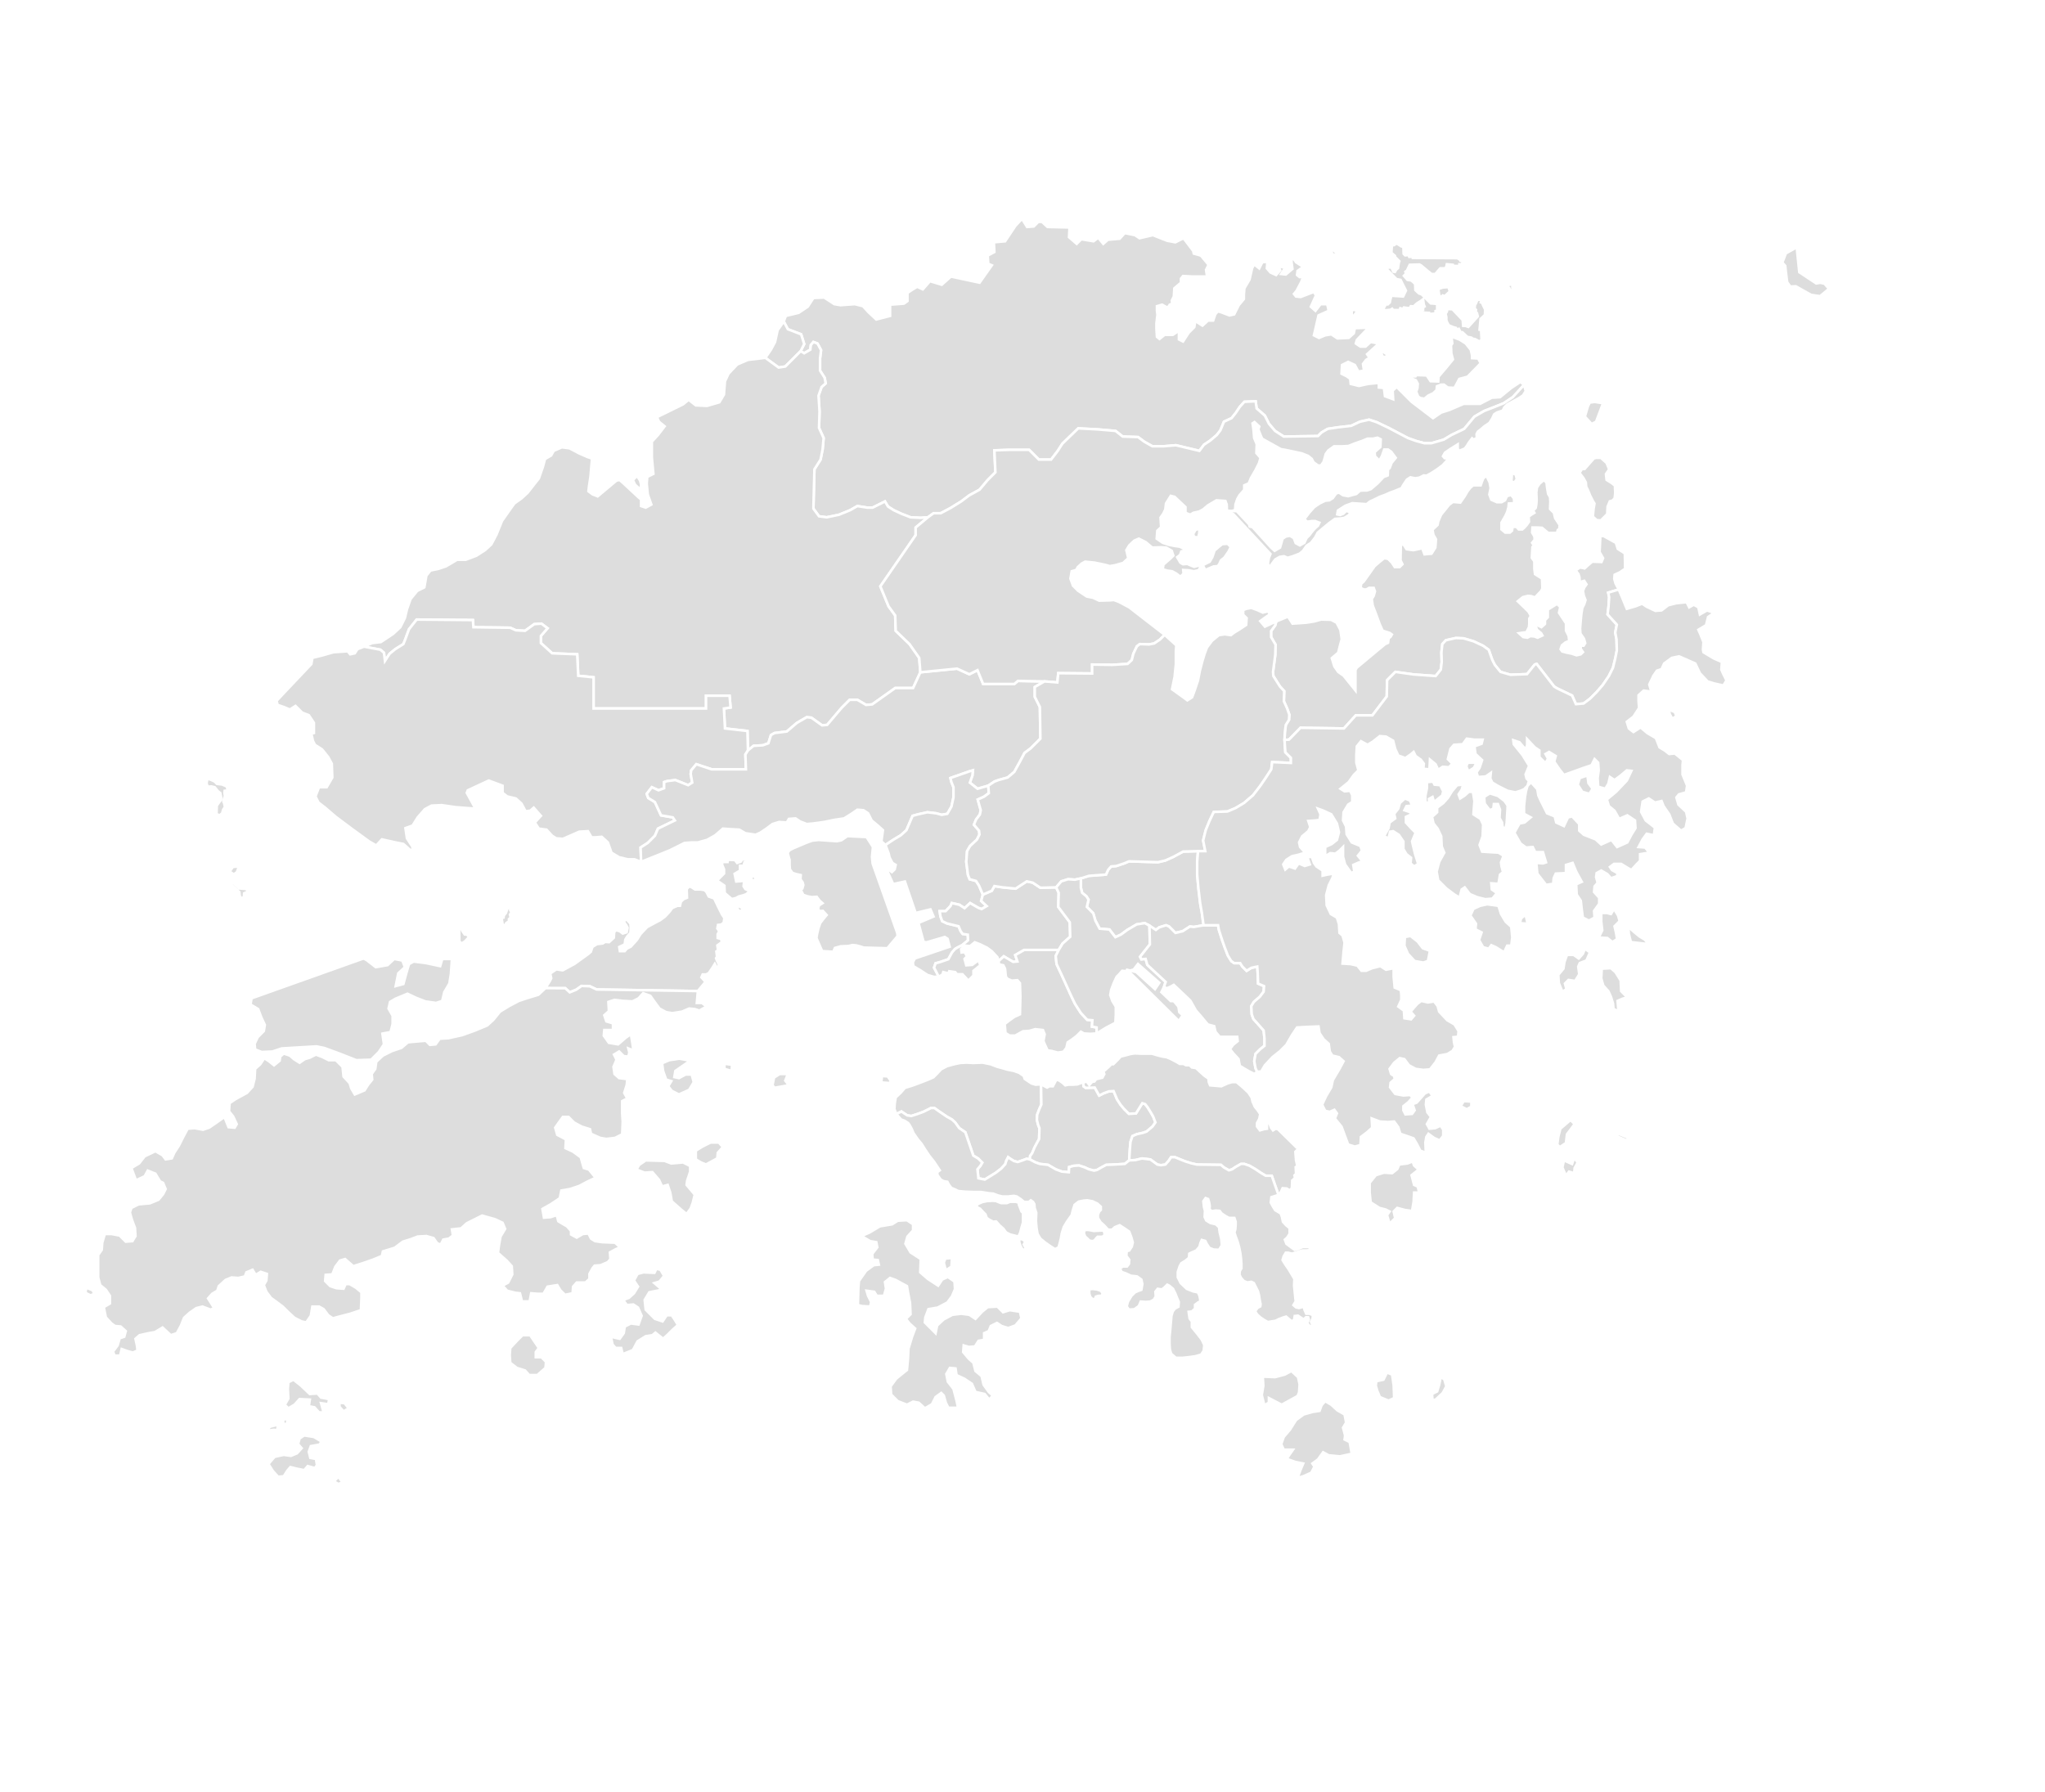 <svg xmlns="http://www.w3.org/2000/svg" viewBox="0,0,800,701" width="100%" height="100%">
	<defs>
		<style type="text/css">
.qing-map-1616149882495
{
	fill: #DDDDDD;
	fill-opacity: 1.0;
	stroke: #FFFFFF;
	stroke-opacity: 1.0;
	stroke-width: 1;
}

.qing-map-1616149882495:hover
{
	fill: #56A4FF;
	fill-opacity: 1.0;
}
</style>
	</defs>
	<g>
		<path id="L1611652214334" name="北区" class="qing-map-1616149882495" d="M313.2,137.4L314.6,134.6L313.4,130.8L308.2,128.8L306.6,125.8L307.4,123.6L312.4,122.4L316.0,120.0L318.2,116.6L322.4,116.4L326.4,119.0L328.8,119.4L334.4,119.0L337.6,119.8L339.8,122.2L342.8,125.0L348.2,123.6L348.2,119.2L353.6,118.8L355.0,117.8L355.0,114.6L356.8,113.4L358.8,112.2L361.0,113.2L363.8,110.0L368.4,111.4L372.0,108.2L383.2,110.6L388.0,103.8L386.6,103.2L386.4,100.0L389.0,98.6L388.8,94.8L393.2,94.4L397.2,88.4L399.8,85.6L401.8,88.8L404.4,88.6L406.2,86.8L407.6,86.8L409.8,88.8L418.4,89.0L418.2,92.8L421.2,95.4L423.0,93.6L427.8,94.4L429.6,93.0L431.6,95.4L433.4,93.8L438.0,93.4L440.0,91.2L444.0,92.0L445.8,93.2L451.0,92.0L456.6,94.2L459.8,94.8L463.0,93.2L466.8,98.2L467.0,99.2L469.8,100.0L472.8,103.6L471.8,105.6L472.2,108.2L466.6,108.2L462.8,108.0L462.0,109.0L462.0,110.6L459.4,112.8L459.2,116.0L458.4,117.6L458.6,118.8L457.6,119.2L456.8,120.4L454.6,119.2L452.6,119.8L452.6,121.4L452.8,123.2L452.4,126.4L452.4,128.8L452.6,131.8L453.6,132.6L455.6,131.0L458.8,131.0L461.2,129.4L461.2,132.8L462.8,133.6L465.0,130.2L467.2,128.0L467.6,125.6L470.4,127.4L472.6,125.4L474.6,125.4L475.4,123.0L476.4,121.8L477.8,122.2L481.0,123.4L482.8,123.0L484.6,119.4L486.6,117.0L486.6,115.2L486.8,112.8L488.8,109.4L489.8,105.0L490.6,103.4L492.6,105.0L493.8,102.6L495.8,102.4L495.6,105.0L497.0,106.6L499.2,107.6L500.8,105.8L500.2,104.2L502.8,104.8L501.2,107.2L503.0,107.4L505.6,105.2L505.4,103.8L505.2,102.0L505.8,100.8L507.0,102.6L509.2,104.0L510.4,104.0L507.6,106.0L507.4,107.6L508.4,108.4L509.8,108.4L509.0,110.4L507.2,113.8L506.2,115.0L507.0,116.0L508.8,116.2L514.0,114.2L514.8,115.6L512.8,120.0L514.6,121.6L516.6,119.0L519.2,119.0L519.8,121.6L515.8,123.4L514.8,127.8L514.0,131.2L516.0,132.2L518.4,131.2L520.8,130.8L523.2,132.4L527.6,132.2L529.6,130.4L530.0,128.4L535.4,128.2L530.8,133.0L530.4,134.4L532.2,135.6L534.2,135.6L536.2,133.8L539.4,134.4L534.8,138.6L535.8,140.0L534.4,140.8L533.2,142.4L533.6,145.0L531.4,145.4L530.0,142.8L527.4,141.6L525.0,142.8L524.8,146.2L526.8,147.2L528.2,148.2L528.4,150.2L531.6,151.0L535.2,150.2L539.4,149.8L539.4,151.6L541.4,151.8L541.8,155.0L545.0,156.2L544.8,152.8L546.4,151.4L552.2,157.2L556.4,160.4L560.6,163.6L563.8,161.4L567.0,160.4L572.6,158.0L579.0,158.0L583.6,155.6L586.8,155.4L591.2,151.8L594.8,149.4L596.2,150.6L591.8,155.4L588.2,157.8L584.2,159.4L580.6,160.8L576.8,163.0L572.8,167.8L567.8,170.2L564.8,172.0L560.0,173.4L557.2,173.4L554.2,172.6L550.8,171.4L547.0,169.4L543.2,167.4L538.6,165.2L535.6,164.2L532.0,165.0L528.6,166.6L523.4,167.2L519.4,167.8L517.0,169.2L515.6,170.6L502.2,170.8L498.8,168.6L496.4,165.8L494.8,162.6L491.6,159.8L491.2,157.0L486.8,157.2L485.0,159.2L483.4,161.6L481.8,163.6L478.8,165.0L477.4,168.4L476.0,170.2L473.4,172.4L471.0,174.0L469.2,176.4L460.0,174.2L455.2,174.6L450.8,174.6L447.6,172.8L445.2,171.0L439.2,170.8L436.4,168.6L429.4,168.0L421.8,167.6L415.6,173.6L413.8,176.4L411.2,179.8L406.4,179.8L402.6,176.0L394.8,176.0L389.0,176.2L389.4,184.8L386.4,187.8L383.2,191.6L379.2,193.8L376.0,196.2L371.8,198.8L368.0,200.8L365.2,200.8L363.0,202.4L360.2,202.6L356.2,202.4L352.6,201.0L349.6,199.6L347.4,198.2L346.2,196.2L341.4,198.6L339.2,198.6L335.4,198.0L332.6,199.6L328.2,201.4L323.4,202.4L320.4,202.0L318.2,199.0L318.4,191.2L318.6,183.6L321.0,179.8L321.8,175.8L322.2,171.4L320.4,167.4L320.6,161.0L320.2,154.8L321.4,151.4L323.0,150.0L322.6,147.8L320.8,145.0L320.8,140.2L321.2,137.0L319.8,134.4L318.2,133.8L317.2,135.0L317.0,136.8L314.6,138.2ZM522.4,99.8L521.1,99.4L521.0,98.7L520.5,97.9L521.7,97.9L523.2,99.4ZM528.8,123.3L528.8,121.3L530.7,121.3L530.6,122.3L529.6,123.6ZM544.3,115.7L548.9,116.0L550.0,113.7L547.9,109.5L546.3,109.2L542.0,104.8L544.3,104.6L545.1,106.3L545.7,106.4L546.2,105.5L546.9,104.9L547.2,102.8L547.4,102.2L545.8,100.6L545.7,100.1L544.3,98.9L544.5,96.0L545.4,95.9L546.1,95.3L546.8,95.5L548.2,96.4L549.0,96.5L549.1,99.3L549.7,99.9L551.0,99.8L551.3,100.5L552.7,100.4L552.7,100.9L570.1,101.0L571.1,101.6L571.3,102.0L572.4,102.2L571.8,103.4L570.9,103.4L570.9,104.1L568.3,104.0L568.3,103.6L566.0,103.4L565.8,104.4L565.2,105.0L563.4,105.0L561.5,107.2L560.0,107.2L558.5,106.0L556.0,103.9L555.3,103.5L551.5,103.6L550.9,104.8L550.4,105.9L549.8,106.3L550.0,107.1L549.2,107.9L550.6,109.5L552.0,109.7L552.8,110.3L553.6,111.1L553.7,113.5L555.1,114.8L556.2,115.2L559.7,118.7L562.2,118.9L562.2,121.6L561.6,121.7L561.6,122.6L559.0,122.9L559.0,122.4L556.2,122.3L556.1,121.4L556.7,121.3L556.7,120.3L557.3,119.9L557.0,119.2L556.7,117.1L555.9,117.7L554.3,118.7L553.0,119.9L551.9,119.8L551.4,120.6L549.2,120.3L548.8,120.9L547.8,120.6L547.6,121.3L545.0,121.3L544.6,120.8L544.0,121.2L542.0,121.4L541.7,122.0L541.2,121.7L541.4,120.4L541.9,119.5L542.0,119.1L542.9,119.1L543.7,118.3L543.8,117.6ZM566.8,112.9L566.8,112.3L564.3,112.5L563.8,112.7L563.2,112.8L562.7,113.4L563.0,115.5L563.8,116.4L564.4,115.6L565.4,115.9L565.6,115.5L567.2,114.0ZM541.7,138.1L541.1,137.3L540.4,138.3L540.9,139.5L541.8,139.7L543.1,138.9ZM590.5,112.8L590.7,113.6L591.7,113.6L591.6,111.2L590.6,111.4L590.5,110.5L589.7,111.2L589.6,111.8ZM579.2,124.8L580.9,123.2L581.0,121.1L580.3,119.7L579.8,118.5L579.3,118.3L579.7,117.3L577.9,117.3L577.4,118.7L577.0,119.3L576.9,120.8L577.4,121.2L577.3,122.1L577.8,122.5L578.1,123.8L574.4,127.9L573.3,127.5L572.4,127.5L572.2,125.2L568.2,121.0L566.2,120.9L566.0,121.9L565.5,122.8L565.8,124.1L565.8,125.3L566.2,126.3L566.8,127.3L568.5,128.0L569.6,128.3L570.1,129.1L570.7,128.7L571.4,130.0L572.1,130.0L574.0,131.8L575.6,132.1L576.1,132.5L577.1,132.7L578.7,133.6L579.6,133.0L579.4,129.1L578.8,129.0ZM562.63,149.25L559.63,149.13L558.13,146.88L554.13,146.75L553.75,147.25L551.88,147.25L552.25,148.13L553.88,148.75L554.63,150.13L554.5,151.88L554.0,153.25L554.75,155.13L555.63,155.75L557.25,156.0L558.75,154.75L560.63,153.88L562.0,152.63L562.13,151.13L563.75,150.5L564.88,150.5L566.38,151.63L569.0,151.75L570.88,148.25L574.13,147.38L579.25,142.13L578.25,140.25L575.88,140.13L575.88,139.13L575.38,136.88L573.38,134.38L571.0,132.88L568.38,131.88L567.88,132.13L568.13,134.38L567.63,135.13L567.75,138.25L568.38,140.63L565.63,144.0L564.13,145.75L562.75,147.38Z" />
		<path id="L1611661109218" name="落马洲河套地区" class="qing-map-1616149882495" d="M306.6,125.8L308.2,128.8L313.4,130.8L314.6,134.6L313.2,137.4L307.2,143.4L304.6,143.8L299.4,140.0L301.6,136.8L303.2,133.8L304.2,129.2Z" />
		<path id="L1611661160550" name="元朗区" class="qing-map-1616149882495" d="M299.4,140.0L304.6,143.8L307.2,143.4L313.2,137.4L314.6,138.2L317.0,136.8L317.2,135.0L318.2,133.8L319.8,134.4L321.2,137.0L320.8,140.2L320.8,145.0L322.6,147.8L323.0,150.0L321.4,151.4L320.2,154.8L320.6,161.0L320.4,167.4L322.2,171.4L321.8,175.8L321.0,179.8L318.6,183.6L318.4,191.2L318.2,199.0L320.4,202.0L323.4,202.4L328.2,201.4L332.6,199.6L335.4,198.0L339.2,198.6L341.4,198.6L346.2,196.2L347.4,198.2L349.6,199.6L352.6,201.0L356.2,202.4L360.2,202.6L363.0,202.4L358.2,206.4L358.2,209.4L344.4,229.4L347.6,237.2L350.2,240.8L350.4,246.8L355.8,252.0L359.6,257.4L360.04,263.03L357.2,269.2L350.2,269.2L341.2,275.6L338.8,275.8L335.4,273.8L332.4,273.8L329.2,277.0L323.6,283.6L321.6,283.8L317.4,280.8L315.6,280.6L311.8,282.8L307.8,286.2L303.0,286.8L301.6,287.6L300.6,290.8L298.4,291.6L294.8,291.8L292.6,293.6L292.4,286.0L283.6,285.0L283.2,277.2L285.8,276.8L285.4,272.2L276.2,272.2L276.2,277.2L232.2,277.2L232.2,265.0L226.2,264.4L225.8,256.0L216.0,255.6L211.6,251.6L211.6,248.8L214.2,245.8L211.8,244.0L209.0,244.2L205.4,246.8L201.8,246.6L199.6,245.6L185.2,245.4L185.0,242.6L163.0,242.4L160.0,246.2L158.6,250.0L157.8,252.0L154.6,254.0L152.4,255.8L150.6,258.6L150.2,255.4L148.8,254.2L145.6,253.6L142.4,253.0L145.6,251.6L149.0,251.2L153.8,248.0L156.6,245.4L158.4,241.8L159.2,238.4L160.6,234.4L163.2,231.2L166.0,229.8L166.8,225.2L168.4,223.2L171.4,222.6L174.4,221.6L176.8,220.2L178.8,219.0L182.2,219.0L186.4,217.4L189.8,215.2L192.2,213.0L194.2,209.2L196.4,203.8L199.2,199.8L201.2,197.0L204.0,195.0L206.4,192.8L209.2,189.2L210.8,187.2L212.4,182.6L213.2,179.6L215.6,178.2L216.6,176.4L219.8,175.0L222.8,175.4L226.6,177.4L229.8,178.8L231.6,179.4L231.0,186.4L230.4,190.4L230.2,192.2L231.8,193.4L233.8,194.2L241.2,188.0L242.4,187.8L244.0,189.2L249.8,194.6L250.8,195.4L250.8,198.0L252.6,198.6L254.8,197.4L253.4,193.4L253.0,189.2L253.2,186.6L255.6,185.4L255.0,179.0L255.0,172.8L257.4,170.2L260.0,166.8L257.8,165.0L257.0,163.2L267.2,158.2L269.4,156.4L272.2,158.6L276.6,158.8L281.4,157.4L283.2,154.4L283.6,149.2L285.0,146.2L288.4,142.6L292.6,140.8ZM250.6,191.6L248.4,189.6L247.6,187.8L249.2,186.2L250.4,188.0L250.8,189.6Z" />
		<path id="L1611661565809" name="屯门区" class="qing-map-1616149882495" d="M142.4,253.0L139.8,254.0L138.8,255.6L137.0,256.0L136.0,254.8L130.4,255.2L126.2,256.4L122.2,257.4L121.8,259.8L111.2,271.0L108.2,274.2L108.6,275.8L111.0,276.6L113.4,277.6L115.6,276.2L118.2,278.8L120.8,279.8L122.8,282.8L122.8,286.8L121.8,287.0L122.4,289.8L123.2,291.4L126.0,293.2L128.4,296.2L129.8,298.8L130.0,304.2L127.8,308.0L124.8,308.0L123.4,311.6L124.6,314.0L127.2,316.0L131.4,319.6L137.0,323.8L144.4,329.2L147.2,330.8L149.4,328.4L154.8,329.6L157.8,330.2L161.2,333.2L161.4,331.4L159.2,328.0L158.6,324.0L161.4,323.0L163.4,319.8L166.2,316.6L168.8,315.2L172.8,315.0L178.2,315.8L186.0,316.4L182.6,310.2L183.0,309.2L191.2,305.4L196.6,307.4L196.6,310.2L198.4,311.6L201.8,312.4L204.0,314.4L205.6,317.4L207.4,317.2L208.8,316.0L211.6,319.2L209.2,321.8L210.8,324.2L213.8,324.6L216.0,327.0L217.6,328.0L220.2,328.2L226.6,325.4L230.0,325.2L231.4,327.6L233.0,327.6L235.4,327.4L237.8,329.6L239.2,333.6L242.2,335.4L245.6,336.2L248.2,336.2L250.8,337.2L250.6,331.6L253.4,329.8L256.2,327.0L257.4,324.2L264.0,321.0L263.2,319.8L258.6,319.0L256.2,313.8L253.6,312.2L253.0,310.6L255.0,308.0L257.6,309.2L259.8,308.4L259.8,306.0L261.0,305.6L264.2,305.2L269.2,307.2L270.8,306.2L270.2,302.8L270.4,301.4L272.4,299.0L278.4,301.0L291.8,301.0L291.6,295.2L292.6,293.6L292.4,286.0L283.6,285.0L283.2,277.2L285.8,276.8L285.4,272.2L276.2,272.2L276.2,277.2L232.2,277.2L232.2,265.0L226.2,264.4L225.8,256.0L216.0,255.6L211.6,251.6L211.6,248.8L214.2,245.8L211.8,244.0L209.0,244.2L205.4,246.8L201.8,246.6L199.6,245.6L185.2,245.4L185.0,242.6L163.0,242.4L160.0,246.2L158.6,250.0L157.8,252.0L154.6,254.0L152.4,255.8L150.6,258.6L150.2,255.4L148.8,254.2L145.6,253.6ZM88.7,307.7L86.8,306.9L84.9,306.7L84.0,305.8L83.2,305.4L82.0,304.9L81.1,304.7L80.8,306.6L81.3,307.8L82.7,307.7L84.0,308.0L85.3,309.6L86.2,310.3L86.5,311.9L86.5,312.9L85.5,314.2L84.8,315.2L84.7,318.5L85.9,319.0L86.9,318.2L87.3,316.8L88.0,315.7L87.7,314.3L87.4,313.7L87.6,312.5L88.0,311.5L87.8,310.2L87.9,309.4L89.1,309.3ZM91.5,342.1L92.7,341.2L93.1,340.1L93.5,339.0L91.1,339.2L89.8,341.0ZM95.9,354.0L95.0,353.9L95.0,354.9L96.1,354.8ZM93.6,347.6L91.4,345.5L90.5,345.4L90.5,346.1L93.6,349.0L93.8,350.6L94.6,351.6L95.4,350.9L95.5,349.5L97.1,348.8L96.3,347.8ZM180.9,364.3L180.5,363.4L179.6,363.4L179.7,368.4L180.6,369.1L181.8,368.4L183.5,366.6L182.7,365.7L181.8,365.6ZM198.5,355.5L197.9,357.2L197.1,358.2L197.0,359.0L196.2,359.1L196.6,361.5L197.2,362.6L198.1,361.1L199.1,360.5L199.1,359.6L199.8,359.0L199.5,357.8L200.1,357.0L199.6,356.1L199.7,354.8Z" />
		<path id="L1611662069639" name="荃湾区" class="qing-map-1616149882495" d="M250.8,337.2L250.6,331.6L253.4,329.8L256.2,327.0L257.4,324.2L264.0,321.0L263.2,319.8L258.6,319.0L256.2,313.8L253.6,312.2L253.0,310.6L255.0,308.0L257.6,309.2L259.8,308.4L259.8,306.0L261.0,305.6L264.2,305.2L269.2,307.2L270.8,306.2L270.2,302.8L270.4,301.4L272.4,299.0L278.4,301.0L291.8,301.0L291.6,295.2L292.6,293.6L294.8,291.8L298.4,291.6L300.6,290.8L301.6,287.6L303.0,286.8L307.8,286.2L311.8,282.8L315.6,280.6L317.4,280.8L321.6,283.8L323.6,283.6L329.2,277.0L332.4,273.8L335.4,273.8L338.8,275.8L341.2,275.6L350.2,269.2L357.2,269.2L360.04,263.03L374.4,261.6L379.2,263.8L382.4,262.2L384.6,267.6L396.8,267.6L398.2,266.4L408.6,266.6L404.8,268.8L404.8,272.6L406.8,276.6L407.0,289.0L403.2,292.8L400.8,294.6L399.0,298.0L396.8,302.0L394.2,304.2L390.6,305.2L389.0,305.8L386.6,307.4L382.4,308.6L379.4,306.2L380.4,303.4L380.6,301.4L379.2,301.8L371.8,304.4L372.2,306.0L373.0,308.0L373.0,312.0L372.2,315.6L370.6,318.4L368.4,318.8L366.2,318.2L362.8,317.8L359.2,318.6L357.0,319.2L355.8,322.0L354.6,324.8L352.4,326.8L349.4,328.6L346.4,330.6L344.8,329.2L345.4,324.8L343.4,323.0L341.0,321.0L339.6,318.2L337.8,317.0L335.4,316.8L333.4,318.2L330.2,320.2L326.2,320.8L322.4,321.6L318.0,322.2L315.6,322.4L313.0,321.4L311.2,320.2L308.6,320.4L307.8,321.8L304.8,321.6L302.2,322.4L299.8,324.2L297.4,325.8L295.6,326.6L291.6,326.0L289.2,324.6L285.6,324.4L282.8,324.2L279.8,326.8L276.6,328.6L273.0,329.6L270.6,329.6L267.8,329.8L262.2,332.6ZM213.37,386.62L215.0,384.0L215.63,382.75L215.25,380.88L217.63,379.25L220.13,379.63L224.75,377.13L227.88,374.88L230.13,373.25L231.13,372.38L231.75,370.5L233.5,369.38L235.75,369.13L236.75,368.5L238.25,368.63L240.13,366.88L240.25,364.75L241.0,363.88L242.5,364.38L243.63,365.25L245.13,364.75L245.5,363.0L245.0,362.0L244.25,361.0L244.25,359.38L245.5,360.13L246.63,361.38L246.75,362.88L246.63,365.0L245.38,366.38L244.63,367.63L244.38,369.5L242.25,370.5L242.5,372.13L244.38,372.13L245.25,371.13L246.75,370.38L249.13,367.75L250.63,365.38L253.13,362.75L255.63,361.38L258.25,360.0L260.13,358.63L261.88,356.75L263.0,355.25L265.0,354.38L266.0,354.38L266.38,352.75L267.5,351.75L268.75,351.25L268.63,347.88L269.63,346.75L270.75,347.25L271.88,348.0L274.13,348.0L275.63,348.25L276.38,349.0L277.25,350.75L279.38,351.5L280.75,354.38L282.5,357.88L283.38,359.13L283.13,361.0L282.13,361.75L280.88,361.88L280.63,363.25L281.38,364.38L280.75,365.5L280.75,367.0L282.13,367.38L282.38,368.63L280.63,369.88L280.88,371.88L280.25,372.25L280.5,374.38L280.13,374.88L280.38,375.63L281.13,377.13L281.25,378.38L280.25,378.25L279.63,377.13L278.63,378.75L277.25,380.75L276.25,381.25L274.88,381.25L274.38,382.38L276.0,384.13L273.0,387.75L233.38,387.13L230.75,385.88L227.5,385.75L225.38,387.25L222.88,388.25L221.12,386.63ZM287.38,341.88L289.5,340.63L289.5,338.75L290.88,338.75L291.25,337.38L292.38,338.0L291.63,336.13L290.5,336.13L289.75,337.13L288.38,337.63L287.5,336.5L284.75,336.38L284.63,337.25L282.5,337.25L282.5,338.38L283.25,340.13L283.25,341.75L280.5,344.5L282.13,345.63L283.38,346.5L283.5,349.38L286.25,351.75L287.88,351.38L289.0,350.75L290.88,350.25L291.88,349.88L293.38,348.63L291.63,347.88L290.88,346.75L291.13,344.63L288.0,344.88ZM289.63,356.63L288.5,355.88L288.63,354.25L290.75,355.5ZM295.75,344.38L293.88,344.38L294.0,342.88L295.25,342.88Z" />
		<path id="L1611662612760" name="葵青区" class="qing-map-1616149882495" d="M371.83,354.5L372.33,353.33L375.33,354.0L377.33,355.33L379.5,353.33L382.67,355.17L384.0,355.67L386.0,354.5L383.83,352.5L384.49,350.01L383.0,346.5L381.83,344.67L379.33,344.0L378.67,342.33L378.0,337.17L378.33,333.0L379.5,331.0L382.17,328.5L383.17,326.5L383.0,325.0L381.0,322.67L381.83,320.67L383.33,318.67L383.67,317.0L383.0,314.67L382.5,312.83L385.0,311.67L386.83,310.33L386.6,307.4L382.4,308.6L379.4,306.2L380.4,303.4L380.6,301.4L379.2,301.8L371.8,304.4L372.2,306.0L373.0,308.0L373.0,312.0L372.2,315.6L370.6,318.4L368.4,318.8L366.2,318.2L362.8,317.8L359.2,318.6L357.0,319.2L355.8,322.0L354.6,324.8L352.4,326.8L349.4,328.6L346.4,330.6L347.63,333.88L348.0,335.5L349.13,337.63L350.38,338.38L350.0,340.13L348.9,341.2L347.5,340.2L347.2,341.0L349.4,345.9L354.0,344.9L358.2,357.2L364.0,355.8L365.2,358.6L359.3,361.1L361.3,368.5L362.4,368.7L369.6,366.6L370.7,367.3L371.5,370.4L357.9,375.0L357.1,376.5L357.3,378.0L360.0,379.6L362.9,381.5L365.4,382.2L367.2,382.1L366.3,380.3L365.4,378.6L366.0,376.9L367.8,376.4L371.0,375.3L372.4,372.7L373.6,371.3L374.6,370.7L376.4,369.8L378.7,367.9L378.6,365.7L376.6,365.4L375.8,364.3L375.0,362.4L370.5,361.3L368.6,360.4L367.9,358.5L367.6,356.5L369.9,356.5ZM351.13,366.25L351.0,365.0L341.38,337.88L341.13,335.25L341.5,331.38L339.0,327.5L331.5,327.13L329.13,328.75L327.38,329.13L320.25,328.63L317.75,328.88L315.38,329.75L310.38,331.88L308.88,332.63L308.13,333.63L308.63,335.63L308.88,336.38L308.88,338.38L309.0,340.13L310.0,341.5L311.5,342.0L313.25,342.38L313.13,344.0L314.0,345.25L314.25,346.25L313.88,347.63L313.25,348.13L314.25,350.13L316.13,350.75L317.63,351.0L319.5,350.88L320.63,352.38L321.75,353.38L320.38,354.25L320.0,355.63L320.63,356.5L321.88,356.38L323.38,358.0L322.13,359.5L320.88,361.13L320.13,363.25L319.63,365.5L319.38,367.0L320.75,370.13L321.63,372.13L326.0,372.38L326.63,370.88L328.88,370.25L331.88,370.13L333.5,369.75L334.88,369.88L336.38,370.25L337.88,370.75L347.13,371.0Z" />
		<path id="L1611663343433" name="大埔区" class="qing-map-1616149882495" d="M468.75,210.25L469.13,208.75L469.25,206.88L467.75,207.25L466.75,208.88L467.13,210.13ZM471.5,223.0L470.5,221.13L473.25,219.75L474.25,218.0L475.13,215.38L476.88,213.88L478.13,212.88L480.25,212.75L481.5,214.0L480.63,215.75L479.0,218.13L477.63,219.25L477.0,220.63L476.38,221.5L474.75,221.63ZM703.88,106.5L702.88,96.75L698.63,99.13L697.25,102.75L698.38,104.0L698.63,106.38L699.13,110.38L700.38,112.13L702.5,112.0L708.5,115.38L712.0,115.88L715.5,113.0L713.75,111.0L712.13,110.63L710.5,110.88ZM624.38,165.0L622.63,165.88L620.0,163.0L621.13,159.13L621.88,157.5L623.88,157.25L627.13,157.75L626.5,159.38ZM592.5,188.75L591.25,188.38L591.5,185.13L592.88,185.63L593.38,187.38ZM623.13,196.0L622.0,193.75L621.25,191.88L620.5,190.38L620.38,188.75L619.5,187.13L617.88,185.0L618.88,183.5L619.88,183.5L623.5,179.38L624.38,179.13L626.25,179.13L628.5,181.13L629.5,183.63L628.25,185.5L628.5,187.75L630.5,189.0L631.75,190.0L631.88,192.88L631.63,195.0L630.75,195.88L629.75,196.13L628.88,198.25L628.75,201.13L626.25,203.63L624.63,203.5L623.13,202.13L623.38,199.25L623.75,197.0ZM633.25,230.63L632.0,228.25L631.5,226.5L631.63,224.88L633.75,223.88L635.75,222.5L635.63,216.5L632.88,214.75L632.13,212.38L627.38,209.75L626.0,209.75L626.0,211.0L625.75,216.0L626.25,216.88L627.13,218.38L626.5,219.88L622.88,219.75L621.25,221.13L619.88,222.38L618.13,222.0L616.38,223.13L617.5,224.63L617.88,225.88L618.0,227.75L619.75,227.25L620.63,228.63L619.75,229.88L619.25,231.25L619.63,233.25L620.25,234.75L619.75,236.38L619.0,237.88L618.63,240.13L618.38,242.75L618.13,245.88L618.25,247.88L619.63,249.88L620.13,251.63L619.5,252.63L618.38,252.63L618.38,253.88L619.25,255.13L618.38,256.0L616.75,256.38L614.88,255.75L613.0,255.38L611.13,254.88L610.5,254.0L611.0,252.5L612.38,251.38L613.88,250.75L613.63,248.75L612.63,246.75L612.63,243.88L609.88,239.75L610.38,237.5L609.13,236.25L605.5,238.5L605.5,241.5L604.38,242.63L604.38,244.13L603.0,245.38L601.5,244.63L600.75,244.75L601.25,246.38L602.88,247.75L603.38,248.63L601.5,249.5L600.25,249.0L598.63,248.88L597.5,249.5L595.88,249.25L594.25,247.75L595.88,247.5L597.13,247.38L598.13,245.38L598.25,244.13L598.25,242.0L598.88,241.0L598.0,239.38L596.5,237.88L593.75,235.25L595.75,233.63L597.75,233.13L599.0,233.25L600.5,233.75L602.88,231.25L603.38,230.25L603.25,226.38L600.5,224.63L600.25,222.63L600.25,219.63L599.25,218.25L599.5,214.0L600.13,213.5L599.38,212.38L600.38,211.13L600.25,209.88L599.38,208.38L599.5,206.38L601.13,206.38L603.25,206.5L605.63,208.5L609.13,208.5L609.38,207.38L610.0,207.0L610.13,205.38L608.38,202.75L607.88,200.63L606.38,199.13L606.5,196.25L606.38,194.5L605.63,193.25L605.25,191.0L605.0,188.88L604.0,187.75L602.25,189.25L601.25,190.75L601.0,192.63L601.13,195.75L601.0,197.38L600.75,198.75L599.75,199.75L600.25,200.63L599.0,201.38L598.0,202.13L598.13,204.13L597.25,205.38L596.38,206.38L595.5,207.13L594.13,207.13L593.25,206.13L591.75,206.13L591.5,207.63L590.63,208.38L588.88,208.38L587.38,207.13L587.38,204.5L588.88,201.88L589.63,200.25L590.13,198.38L590.25,197.0L592.38,196.88L592.25,195.0L591.13,193.63L589.5,194.13L588.75,195.75L587.38,196.5L585.63,196.5L583.38,195.5L582.63,193.5L583.13,191.0L582.75,188.75L581.5,186.13L580.25,187.13L579.63,188.75L579.25,189.88L576.25,189.88L575.13,190.88L574.0,192.38L573.0,194.13L571.25,196.63L568.38,196.38L566.88,197.5L565.38,199.38L563.75,201.38L562.63,204.0L562.38,205.38L560.38,207.25L560.75,209.25L561.75,211.0L561.5,214.25L560.0,216.63L557.25,216.88L556.38,214.5L554.13,215.0L552.88,215.25L550.25,214.88L549.13,213.13L548.0,213.0L547.88,219.25L548.63,220.75L547.5,221.88L545.63,221.88L544.5,220.13L543.0,218.63L541.5,218.38L539.63,219.88L537.75,221.5L535.63,224.5L533.5,227.5L532.5,228.38L532.25,230.0L533.5,230.63L534.5,230.63L535.63,230.0L537.38,230.0L537.88,231.38L537.38,233.13L536.63,234.38L537.0,236.88L538.38,240.5L539.75,244.25L540.88,246.75L543.63,247.63L544.5,248.25L544.0,249.13L543.25,249.75L543.0,251.5L541.88,252.0L539.75,253.75L530.75,261.25L530.25,262.13L530.25,270.13L525.63,264.38L523.5,262.88L522.0,260.75L521.0,257.5L523.5,255.38L524.25,252.38L524.88,250.13L524.38,246.5L522.88,243.63L520.75,242.5L516.88,242.38L514.13,243.13L511.0,243.63L505.63,244.0L503.88,241.25L499.25,243.13L498.88,244.63L497.25,246.88L497.25,249.25L499.0,252.25L498.88,256.25L498.0,262.88L498.13,264.5L500.75,268.63L502.38,270.38L502.25,274.38L503.5,277.13L504.38,279.63L504.25,281.63L503.0,283.63L502.63,286.5L502.5,289.5L504.25,289.38L508.75,284.75L525.75,285.0L530.38,279.88L536.88,279.88L542.5,272.5L542.63,266.13L545.88,262.88L553.0,263.88L561.63,264.5L563.63,262.0L564.0,259.0L563.88,255.25L564.25,252.0L565.63,250.5L569.5,249.63L572.5,249.75L576.38,250.88L580.13,252.63L582.38,254.25L583.75,258.13L584.75,260.13L587.0,262.88L590.88,264.0L597.38,263.75L600.38,260.0L601.13,259.75L608.0,268.63L609.25,269.38L615.0,272.13L616.5,275.5L619.5,275.25L622.0,273.38L624.63,270.75L627.0,268.0L629.38,264.5L631.0,261.25L631.88,257.63L632.5,254.5L632.38,250.13L631.88,247.5L632.5,244.38L628.88,240.38L629.25,237.38L629.5,233.63L629.13,231.88ZM483.83,200.0L488.63,205.13L488.88,206.0L490.0,206.25L497.25,214.25L498.63,215.5L500.75,214.25L501.75,210.75L503.13,209.88L504.63,209.63L506.13,210.5L506.88,212.5L508.5,213.38L510.25,212.38L511.13,210.5L512.25,209.38L513.38,207.88L514.5,206.63L515.63,205.63L516.13,204.5L514.5,203.88L513.13,203.88L511.38,204.13L510.25,203.13L512.13,200.63L514.13,198.38L516.38,196.88L518.5,195.88L520.0,195.75L521.38,194.88L522.75,193.0L523.88,192.75L525.38,193.75L527.38,194.13L530.63,193.25L532.0,192.0L533.13,191.88L534.75,191.88L536.25,191.38L538.88,189.13L541.25,186.63L542.88,186.0L543.0,183.63L543.63,183.13L544.38,181.13L546.0,179.13L544.25,176.75L543.0,175.88L541.5,175.88L540.63,178.38L539.63,180.25L537.88,178.5L537.75,176.88L540.0,174.88L540.13,171.88L538.88,171.25L537.13,171.63L535.0,171.63L532.88,172.5L530.0,173.5L527.5,174.5L524.88,174.63L521.88,174.63L519.63,176.25L518.63,177.63L518.13,179.5L517.75,180.75L516.75,182.13L515.63,182.13L513.88,180.88L513.13,179.5L511.75,178.38L509.25,177.38L505.75,176.63L502.75,176.0L501.13,175.75L493.75,171.63L493.25,170.5L492.25,168.0L492.63,166.88L490.75,165.13L490.0,165.63L490.38,168.25L490.63,171.38L491.63,173.75L491.5,177.25L493.13,179.13L492.5,181.25L491.25,183.75L489.38,187.0L488.5,189.13L486.75,189.88L486.75,191.63L484.83,193.83L484.0,195.33L483.33,197.33L483.17,199.5L480.0,200.63L479.88,197.38L479.38,196.0L475.88,195.75L472.5,197.75L470.75,199.25L469.13,200.13L466.88,200.63L465.63,201.38L463.75,200.63L463.75,198.38L459.5,194.38L458.0,194.0L456.13,197.0L455.88,199.25L455.13,200.88L454.0,202.5L454.13,204.75L454.25,206.25L452.75,207.63L452.5,210.75L454.88,212.38L457.13,213.13L459.63,213.63L461.5,213.88L463.25,214.75L463.5,215.38L462.13,215.75L461.63,217.13L460.5,218.0L461.75,220.13L462.75,220.75L464.5,220.63L465.88,221.25L467.13,221.75L469.13,221.25L469.63,221.88L468.88,223.13L467.0,223.5L465.0,223.13L462.88,223.0L463.0,224.5L461.75,225.63L460.13,224.38L458.5,223.5L456.63,223.25L454.88,222.75L455.13,220.88L457.75,218.63L459.0,217.38L458.38,215.5L456.25,214.25L454.25,214.13L450.75,214.25L448.25,212.13L445.5,210.75L443.75,211.5L441.75,213.38L440.63,215.25L441.38,218.38L439.38,220.25L436.25,221.13L434.13,221.5L432.38,221.0L428.25,220.13L424.5,219.75L423.13,220.5L421.63,221.88L421.0,223.0L419.25,223.5L418.75,226.38L419.75,229.13L421.75,231.13L425.13,233.38L427.63,233.88L430.0,235.0L434.25,234.88L435.75,234.75L437.75,235.5L441.75,237.63L455.63,248.38L453.75,250.25L451.5,251.75L449.5,252.13L445.88,252.0L444.75,252.88L443.38,255.75L442.75,258.25L441.13,259.75L435.13,260.13L427.25,260.0L427.25,263.5L414.0,263.38L413.63,267.0L408.6,266.6L398.2,266.4L396.8,267.6L384.6,267.6L382.4,262.2L379.2,263.8L374.4,261.6L360.04,263.03L359.6,257.4L355.8,252.0L350.4,246.8L350.2,240.8L347.6,237.2L344.4,229.4L358.2,209.4L358.2,206.4L363.0,202.4L365.2,200.8L368.0,200.8L371.8,198.8L376.0,196.2L379.2,193.8L383.2,191.6L386.4,187.8L389.4,184.8L389.0,176.2L394.8,176.0L402.6,176.0L406.4,179.8L411.2,179.8L413.8,176.4L415.6,173.6L421.8,167.6L429.4,168.0L436.4,168.6L439.2,170.8L445.2,171.0L447.6,172.8L450.8,174.6L455.2,174.6L460.0,174.2L469.2,176.4L471.0,174.0L473.4,172.4L476.0,170.2L477.4,168.4L478.8,165.0L481.8,163.6L483.4,161.6L485.0,159.2L486.8,157.2L491.2,157.0L491.6,159.8L494.8,162.6L496.4,165.8L498.8,168.6L502.2,170.8L515.6,170.6L517.0,169.2L519.4,167.8L523.4,167.2L528.6,166.6L532.0,165.0L535.6,164.2L538.6,165.2L543.2,167.4L547.0,169.4L550.8,171.4L554.2,172.6L557.2,173.4L560.0,173.4L564.8,172.0L567.8,170.2L572.8,167.8L576.8,163.0L580.6,160.8L584.2,159.4L588.2,157.8L591.8,155.4L596.2,150.6L596.88,153.0L595.75,154.75L594.0,155.88L591.0,157.5L589.63,158.25L588.5,159.38L587.88,160.63L585.63,161.38L584.5,162.13L583.75,163.75L582.63,165.5L580.75,166.75L579.13,168.13L578.13,168.88L577.63,169.88L577.75,171.38L576.38,172.0L575.88,171.5L574.63,173.13L573.88,174.38L573.0,175.5L570.88,176.38L570.25,175.63L570.25,173.88L567.25,175.75L565.25,177.13L564.5,178.5L565.13,179.25L566.38,179.25L565.88,180.38L564.38,182.0L562.38,183.5L559.88,185.13L558.0,186.13L557.0,186.0L555.25,186.88L553.63,187.13L551.75,186.75L550.38,187.63L549.13,189.5L548.25,191.0L545.5,192.13L543.75,192.75L542.13,193.5L539.75,194.38L538.25,195.13L535.88,196.25L534.63,197.25L529.0,196.88L526.25,197.88L523.38,199.75L523.13,201.25L524.25,201.5L525.5,201.0L526.63,199.88L528.25,200.38L527.75,201.5L525.88,202.63L524.25,202.88L522.25,203.0L520.0,204.63L517.88,206.38L515.5,208.38L514.5,210.25L512.88,212.38L511.13,213.5L509.75,215.5L508.38,216.63L505.75,217.63L503.75,218.25L502.25,217.63L500.63,217.88L498.88,218.88L497.38,220.88L496.88,222.38L496.0,220.5L496.38,218.25L497.0,216.75L482.5,201.17L479.83,199.83Z" />
		<path id="L1611711188671" name="黄大仙区" class="qing-map-1616149882495" d="M422.83,343.67L426.0,342.67L432.67,342.17L433.5,340.33L434.67,339.0L436.67,338.83L439.67,337.83L441.67,337.0L453.0,337.33L455.83,336.67L458.83,335.33L462.83,333.17L468.67,333.0L468.33,337.17L468.33,342.17L468.83,347.67L469.5,353.33L470.17,357.17L470.83,362.0L467.0,362.67L465.5,362.5L462.67,364.33L459.83,365.0L457.33,362.5L456.17,362.0L453.5,362.83L452.17,363.83L449.67,362.17L447.83,361.17L444.67,361.67L441.0,363.83L438.5,365.67L436.33,366.67L434.0,363.67L430.17,363.33L428.5,360.17L427.67,357.33L425.17,354.83L425.83,352.0L425.0,350.67L423.33,349.33L422.83,347.33Z" />
		<path id="L1611711304367" name="深水埗区" class="qing-map-1616149882495" d="M384.49,350.01L383.83,352.5L386.0,354.5L384.0,355.67L382.67,355.17L379.5,353.33L377.33,355.33L375.33,354.0L372.33,353.33L371.83,354.5L369.9,356.5L367.6,356.5L367.9,358.5L368.6,360.4L370.5,361.3L375.0,362.4L375.8,364.3L376.6,365.4L378.6,365.7L378.7,367.9L376.4,369.8L374.6,370.7L373.6,371.3L372.4,372.7L371.0,375.3L367.8,376.4L366.0,376.9L365.4,378.6L366.3,380.3L367.2,382.1L368.67,381.33L369.0,380.33L371.0,380.83L371.33,380.0L373.67,380.33L374.33,381.17L376.5,381.17L378.83,383.67L380.83,381.67L380.83,379.83L383.5,377.67L382.83,375.67L380.33,377.5L378.0,377.67L377.33,375.17L378.33,374.17L377.33,372.5L376.17,372.67L376.0,371.33L377.5,370.0L379.5,370.17L381.33,368.67L383.5,369.5L386.17,370.83L388.0,372.17L390.17,374.5L390.67,376.0L392.67,374.17L396.33,376.33L398.0,376.17L397.17,373.67L400.67,371.67L414.17,371.67L415.67,369.17L418.67,366.5L418.5,360.83L414.0,354.83L414.17,349.33L413.17,347.17L407.0,347.33L404.0,345.33L401.67,344.83L398.83,346.67L397.33,347.67L392.17,347.17L389.0,346.67L388.0,348.5Z" />
		<path id="L1611711545449" name="沙田区" class="qing-map-1616149882495" d="M455.63,248.38L453.75,250.25L451.5,251.75L449.5,252.13L445.88,252.0L444.75,252.88L443.38,255.75L442.75,258.25L441.13,259.75L435.13,260.13L427.25,260.0L427.25,263.5L414.0,263.38L413.63,267.0L408.6,266.6L404.8,268.8L404.8,272.6L406.8,276.6L407.0,289.0L403.2,292.8L400.8,294.6L399.0,298.0L396.8,302.0L394.2,304.2L390.6,305.2L389.0,305.8L386.6,307.4L386.83,310.33L385.0,311.67L382.5,312.83L383.0,314.67L383.67,317.0L383.33,318.67L381.83,320.67L381.0,322.67L383.0,325.0L383.17,326.5L382.17,328.5L379.5,331.0L378.33,333.0L378.0,337.17L378.67,342.33L379.33,344.0L381.83,344.67L383.0,346.5L384.49,350.01L388.0,348.5L389.0,346.67L392.17,347.17L397.33,347.67L398.83,346.67L401.67,344.83L404.0,345.33L407.0,347.33L413.17,347.17L415.17,344.83L417.83,344.0L420.5,344.17L422.83,343.67L426.0,342.67L432.67,342.17L433.5,340.33L434.67,339.0L436.67,338.83L439.67,337.83L441.67,337.0L453.0,337.33L455.83,336.67L458.83,335.33L462.83,333.17L468.67,333.0L471.5,333.0L470.67,328.83L471.67,324.83L473.17,321.17L474.83,317.67L480.17,317.5L483.33,316.17L486.67,314.17L490.17,311.17L493.0,307.5L495.17,304.33L497.33,301.0L497.67,298.17L505.0,298.5L505.0,296.5L502.83,294.33L502.5,289.5L502.63,286.5L503.0,283.63L504.25,281.63L504.38,279.63L503.5,277.13L502.25,274.38L502.38,270.38L500.75,268.63L498.13,264.5L498.0,262.88L498.88,256.25L499.0,252.25L497.25,249.25L497.25,246.88L498.88,244.63L499.25,243.13L494.83,245.17L493.0,243.0L495.33,241.33L496.83,240.33L496.0,239.17L494.0,239.67L491.83,238.67L489.5,237.83L487.67,238.17L486.33,238.67L486.33,240.5L487.67,241.83L487.5,244.5L485.0,246.17L482.83,247.5L481.5,248.5L479.17,248.17L476.83,248.5L474.17,250.67L472.17,253.33L471.17,256.0L470.33,258.83L469.33,262.67L468.67,266.17L467.33,270.17L466.33,272.83L464.5,274.0L462.0,272.17L458.5,269.67L459.5,264.83L460.0,259.83L460.0,254.67L460.17,252.5Z" />
		<path id="L1611711807015" name="油尖旺区" class="qing-map-1616149882495" d="M390.67,376.0L392.67,374.17L396.33,376.33L398.0,376.17L397.17,373.67L400.67,371.67L414.17,371.67L413.0,374.0L413.33,377.17L415.5,381.83L417.17,385.5L418.83,389.17L420.5,392.67L422.83,396.33L425.33,399.0L427.33,399.17L427.17,401.67L429.0,402.0L429.0,404.33L426.5,404.5L424.0,404.33L422.83,403.67L421.17,405.33L419.17,406.83L417.67,407.83L417.17,410.0L416.0,411.5L413.83,411.83L411.33,411.17L409.83,411.0L408.83,408.83L408.17,407.33L408.67,404.67L408.0,403.0L405.0,402.67L402.67,403.33L400.17,403.5L397.17,405.17L395.0,405.17L393.33,404.17L393.17,402.0L393.0,400.67L394.5,399.5L396.83,397.83L399.0,396.83L399.17,389.83L399.0,384.67L398.0,383.5L395.83,383.67L394.17,383.0L393.5,382.17L393.17,379.0L392.5,377.67L390.83,377.33Z" />
		<path id="L1611711990802" name="九龙城区" class="qing-map-1616149882495" d="M444.5,380.33L451.83,387.0L453.5,384.5L445.17,377.16L443.5,379.33L441.17,380.0L439.0,379.83L437.83,381.17L436.83,382.17L435.67,384.67L434.67,387.33L434.33,389.33L435.17,391.67L436.5,393.83L436.5,397.17L436.33,400.17L432.83,402.0L429.0,404.33L429.0,402.0L427.17,401.67L427.33,399.17L425.33,399.0L422.83,396.33L420.5,392.67L418.83,389.17L417.17,385.5L415.5,381.83L413.33,377.17L413.0,374.0L414.17,371.67L415.67,369.17L418.67,366.5L418.5,360.83L414.0,354.83L414.17,349.33L413.17,347.17L415.17,344.83L417.83,344.0L420.5,344.17L422.83,343.67L422.83,347.33L423.33,349.33L425.0,350.67L425.83,352.0L425.17,354.83L427.67,357.33L428.5,360.17L430.17,363.33L434.0,363.67L436.33,366.67L438.5,365.67L441.0,363.83L444.67,361.67L447.83,361.17L449.67,362.17L449.83,369.5L446.0,374.33L446.5,375.33L448.17,375.17L448.83,377.5L456.0,384.17L455.33,386.17L454.33,388.17L458.0,391.67L459.17,391.67L461.0,393.83L461.33,396.0L462.67,397.17L461.17,399.5L442.33,380.83L440.5,379.33Z" />
		<path id="L1611712215153" name="观塘区" class="qing-map-1616149882495" d="M470.83,362.0L467.0,362.67L465.5,362.5L462.67,364.33L459.83,365.0L457.33,362.5L456.17,362.0L453.5,362.83L452.17,363.83L449.67,362.17L449.83,369.5L446.0,374.33L446.5,375.33L448.17,375.17L448.83,377.5L456.0,384.17L455.33,386.17L456.5,386.67L458.0,386.0L459.17,385.33L461.83,387.83L465.67,391.5L467.83,395.33L470.0,397.83L472.5,400.83L475.0,401.5L475.5,403.67L477.17,405.67L484.0,405.67L484.17,407.33L482.33,408.83L481.17,410.5L482.5,412.17L484.5,414.33L485.0,417.0L488.33,419.0L490.67,420.17L491.83,419.33L491.17,418.0L490.67,415.17L491.17,412.33L493.0,410.5L494.67,409.17L494.67,406.33L494.33,403.17L491.83,400.33L490.33,398.67L489.67,396.83L489.5,393.67L490.5,392.0L492.83,390.0L494.33,388.0L494.5,385.83L492.17,384.83L492.0,380.5L491.83,378.17L489.5,378.67L487.67,379.83L486.0,378.17L485.17,376.83L482.83,376.83L481.67,376.0L480.33,373.83L479.17,370.83L478.17,368.0L476.83,363.83L476.5,362.0Z" />
		<path id="L1611712387478" name="中西区" class="qing-map-1616149882495" d="M345.0,421.0L344.75,423.5L348.0,423.75L348.5,422.88L347.25,421.13ZM350.63,435.87L349.88,433.88L350.0,431.88L350.38,429.38L352.38,427.5L354.0,425.63L356.88,424.75L360.25,423.5L363.13,422.38L365.13,421.5L366.63,420.0L368.13,418.38L370.5,417.13L373.25,416.38L375.63,415.88L378.13,415.75L380.75,415.88L384.38,415.75L387.5,416.38L390.13,417.38L392.0,417.88L394.13,418.5L396.63,419.0L398.75,419.75L400.5,421.0L400.88,422.13L402.75,423.38L403.5,423.88L405.13,424.38L407.25,424.25L407.38,432.13L406.5,434.13L405.75,436.13L405.63,438.13L406.13,440.13L406.63,441.38L406.5,445.63L404.75,448.88L403.75,451.25L403.0,452.25L402.88,453.63L401.63,453.38L400.0,454.0L398.13,454.63L396.63,454.25L395.25,453.38L394.38,452.75L393.63,454.25L393.25,455.5L391.63,457.25L389.5,458.88L385.25,461.5L382.75,461.0L382.38,457.5L383.5,456.13L384.25,454.88L382.63,453.25L380.75,452.13L377.63,443.0L375.25,441.38L373.63,439.13L372.38,438.0L370.38,436.88L367.25,434.75L365.5,433.5L364.25,433.5L361.25,435.0L358.5,436.0L356.5,436.63L354.88,436.38L352.63,434.88Z" />
		<path id="L1611712600053" name="湾仔区" class="qing-map-1616149882495" d="M402.88,453.63L403.0,452.25L403.75,451.25L404.75,448.88L406.5,445.63L406.63,441.38L406.13,440.13L405.63,438.13L405.75,436.13L406.5,434.13L407.38,432.13L407.25,424.25L409.63,425.5L410.5,425.0L411.88,425.0L413.25,422.38L414.38,422.75L415.63,423.63L416.75,424.63L418.0,424.38L419.75,424.38L421.5,424.25L422.75,423.75L423.75,423.38L423.88,425.0L424.75,425.63L428.25,425.5L430.0,428.63L431.75,427.75L433.75,427.0L435.63,426.88L437.0,430.13L438.38,432.25L439.75,433.88L441.63,435.75L444.38,435.63L445.63,433.63L446.88,431.63L448.0,432.0L448.88,433.13L450.13,435.13L451.13,436.88L452.0,439.13L450.88,440.75L448.5,442.75L447.0,443.25L444.75,443.75L443.0,444.5L442.25,446.75L442.0,449.63L441.75,454.0L440.0,455.38L435.75,455.63L432.75,455.75L430.88,456.75L429.13,457.75L428.0,458.0L426.0,457.5L424.38,456.75L422.13,456.0L420.0,456.13L418.25,456.63L418.13,458.63L415.38,458.38L413.0,457.5L410.0,455.75L406.75,455.38L405.0,454.75Z" />
		<path id="L1611712759594" name="东区" class="qing-map-1616149882495" d="M441.75,454.0L442.0,449.63L442.25,446.75L443.0,444.5L444.75,443.75L447.0,443.25L448.5,442.75L450.88,440.75L452.0,439.13L451.13,436.88L450.13,435.13L448.88,433.13L448.0,432.0L446.88,431.63L445.63,433.63L444.38,435.63L441.63,435.75L439.75,433.88L438.38,432.25L437.0,430.13L435.63,426.88L433.75,427.0L431.75,427.75L430.0,428.63L428.25,425.5L424.75,425.63L423.88,425.0L423.75,423.38L425.25,423.25L426.13,424.5L427.25,423.25L428.13,423.13L428.75,422.25L429.75,422.0L431.25,421.63L432.0,420.25L431.63,419.13L432.38,418.63L433.63,417.5L434.75,416.38L435.5,416.38L437.5,414.38L438.38,413.38L440.38,412.88L442.25,412.38L443.88,412.13L446.5,412.25L448.88,412.25L450.63,412.25L452.75,412.88L454.75,413.38L456.38,413.63L458.13,414.38L460.5,415.63L461.5,416.25L463.0,416.25L463.88,416.75L465.38,416.75L466.25,417.63L467.88,417.88L471.0,420.75L472.75,422.0L472.88,423.38L473.38,424.63L477.75,425.0L479.13,424.38L480.25,423.88L481.88,423.38L483.75,423.38L486.13,425.38L488.38,427.5L489.63,429.38L490.0,431.0L490.88,433.0L492.0,434.38L493.0,435.88L492.63,437.75L491.75,439.38L491.75,440.75L492.88,442.25L494.63,441.75L495.63,441.63L495.63,438.75L496.63,439.63L497.25,441.25L498.0,442.25L499.0,441.63L499.88,441.75L507.0,448.75L507.88,449.5L506.75,450.63L507.0,453.88L507.5,456.25L506.88,456.63L507.0,459.25L506.38,459.88L506.63,460.88L505.5,461.88L505.38,464.88L504.5,465.75L503.38,465.0L501.75,464.88L501.0,466.5L500.13,467.5L497.5,460.0L495.13,460.0L493.25,458.88L491.0,457.38L488.88,456.13L486.75,455.38L485.5,455.38L483.5,456.5L482.0,457.5L480.75,457.88L478.75,456.75L477.63,455.75L468.25,455.63L466.0,455.13L463.63,454.38L461.75,453.63L459.63,452.75L458.13,452.75L457.13,454.25L455.88,455.63L454.13,455.88L452.75,455.63L451.38,454.63L450.0,453.63L446.75,453.25L444.13,453.88Z" />
		<path id="L1611713230365" name="南区" class="qing-map-1616149882495" d="M350.63,435.87L352.63,434.88L354.88,436.38L356.5,436.63L358.5,436.0L361.25,435.0L364.25,433.5L365.5,433.5L367.25,434.75L370.38,436.88L372.38,438.0L373.63,439.13L375.25,441.38L377.63,443.0L380.75,452.13L382.63,453.25L384.25,454.88L383.5,456.13L382.38,457.5L382.75,461.0L385.25,461.5L389.5,458.88L391.63,457.25L393.25,455.5L393.63,454.25L394.38,452.75L395.25,453.38L396.63,454.25L398.13,454.63L400.0,454.0L401.63,453.38L402.88,453.63L405.0,454.75L406.75,455.38L410.0,455.75L413.0,457.5L415.38,458.38L418.13,458.63L418.25,456.63L420.0,456.13L422.13,456.0L424.38,456.75L426.0,457.5L428.0,458.0L429.13,457.75L430.88,456.75L432.75,455.75L435.75,455.63L440.0,455.38L441.75,454.0L444.13,453.88L446.75,453.25L450.0,453.63L451.38,454.63L452.75,455.63L454.13,455.88L455.88,455.63L457.13,454.25L458.13,452.75L459.63,452.75L461.75,453.63L463.63,454.38L466.0,455.13L468.25,455.63L477.63,455.75L478.75,456.75L480.75,457.88L482.0,457.5L483.5,456.5L485.5,455.38L486.75,455.38L488.88,456.13L491.0,457.38L493.25,458.88L495.13,460.0L497.5,460.0L500.13,467.5L498.63,468.0L497.38,468.38L497.13,470.5L498.0,472.13L498.88,473.5L501.0,474.75L501.5,476.13L501.88,478.0L503.13,479.38L504.5,480.5L504.5,482.75L503.5,484.25L502.63,485.0L503.25,486.63L505.25,488.13L506.5,489.0L507.88,488.63L509.63,487.88L511.75,487.88L512.5,488.25L512.38,489.13L510.88,489.25L509.5,489.25L508.25,489.63L506.63,490.13L505.38,490.5L503.88,490.13L503.0,490.13L502.13,491.63L501.75,493.0L502.75,494.63L504.13,496.63L506.38,500.38L506.25,503.0L506.5,505.5L506.75,508.0L506.88,509.13L506.0,510.63L507.0,511.5L508.13,511.75L510.0,511.25L510.38,512.63L511.0,514.0L512.13,514.0L513.63,514.5L513.5,515.88L512.88,517.13L513.5,518.63L512.5,519.0L511.38,517.75L512.0,516.25L511.75,515.38L510.88,515.38L510.0,516.25L508.88,515.5L507.75,514.75L506.5,514.88L506.25,516.38L505.38,517.0L504.13,516.0L503.13,515.13L501.88,515.5L500.25,516.13L499.0,516.75L496.0,517.25L494.63,516.5L493.13,515.5L491.75,514.25L491.0,513.0L491.88,511.75L493.0,511.13L493.13,510.25L492.75,508.38L492.5,506.75L492.13,505.25L491.13,503.25L490.5,502.0L489.5,501.5L488.0,501.75L486.63,501.25L485.5,500.0L484.88,498.75L485.0,497.25L485.63,496.25L485.63,494.63L485.5,492.63L485.25,490.5L484.75,488.0L484.13,485.75L483.38,483.75L482.88,482.13L483.25,481.0L483.38,479.13L483.38,478.0L482.88,476.5L480.75,476.5L479.38,475.75L477.88,474.75L477.13,473.75L475.63,473.63L474.0,473.88L473.13,473.13L473.25,471.88L473.0,470.38L472.63,469.13L471.63,468.75L470.75,470.0L471.0,472.25L471.38,473.75L471.25,476.13L471.88,477.5L473.5,478.5L475.63,479.0L476.88,480.13L477.13,482.13L477.75,484.63L478.0,487.25L476.88,489.0L474.75,488.88L473.13,488.25L472.13,486.75L471.5,485.5L470.13,485.13L469.63,486.25L469.25,487.75L468.0,489.25L466.25,490.0L465.25,490.5L465.13,492.13L463.75,493.25L462.13,494.25L461.5,495.38L460.75,497.63L460.75,499.75L461.88,502.0L464.25,504.25L466.75,505.25L468.63,505.63L469.25,507.0L469.63,509.13L468.63,509.63L467.5,510.5L467.5,512.0L466.25,513.13L465.0,513.25L465.38,515.88L466.25,517.0L466.25,519.25L468.5,522.0L470.13,524.13L471.13,526.25L470.88,528.5L469.88,530.0L467.63,530.63L465.0,531.0L462.63,531.25L460.0,531.25L458.13,529.63L457.63,527.88L457.5,525.63L457.5,523.13L457.75,520.75L458.0,517.88L458.25,514.88L458.75,513.13L459.63,512.0L461.0,511.25L461.13,509.38L460.5,507.88L459.75,506.0L458.88,504.25L457.38,503.0L456.63,502.63L455.5,503.75L454.5,504.5L452.88,504.25L452.0,505.38L452.13,507.25L451.38,508.5L450.0,509.25L448.25,509.38L446.25,509.25L445.5,511.0L443.75,512.25L441.63,512.38L440.75,511.13L441.25,509.25L442.63,507.0L444.0,505.63L445.13,505.13L446.5,504.63L446.88,502.38L446.5,500.63L444.75,499.38L442.38,499.13L440.5,498.25L438.75,497.63L438.13,496.25L439.25,495.5L440.88,495.5L441.63,494.5L441.75,492.88L440.63,491.38L440.75,489.5L441.75,489.25L442.75,487.75L443.13,486.13L442.63,484.25L441.75,481.88L439.75,480.5L438.0,479.38L436.13,480.13L435.0,481.13L433.5,481.13L432.0,479.5L430.5,478.13L429.5,476.5L429.5,475.25L430.0,474.0L430.63,473.38L430.63,472.13L429.25,470.88L427.38,470.0L425.38,469.63L423.88,469.75L422.0,470.13L420.38,471.38L419.63,473.75L419.25,475.38L417.38,478.0L416.13,480.13L415.38,482.5L415.0,484.63L414.5,486.63L414.13,488.0L412.75,488.75L411.0,487.63L409.0,486.25L407.0,484.63L405.88,482.75L405.5,480.5L405.25,477.75L405.38,474.5L404.75,472.63L404.63,471.13L404.13,470.25L403.25,469.63L402.5,470.25L400.63,470.25L399.25,469.13L397.75,468.13L396.63,467.88L394.38,468.13L392.13,468.13L390.5,467.75L388.5,467.0L387.0,466.88L383.88,466.38L381.25,466.38L377.63,466.25L374.88,466.0L373.63,465.38L372.13,464.75L371.13,463.38L370.63,462.38L369.13,462.13L368.0,461.5L366.75,459.75L366.63,458.63L367.63,457.88L365.38,454.5L363.5,452.13L361.75,449.5L360.5,447.5L359.13,445.88L357.38,443.38L356.63,441.63L355.88,440.25L355.25,439.38L353.88,438.5L352.5,438.0ZM429.8,507.0L430.9,507.0L431.4,506.0L430.6,505.0L429.2,504.5L427.5,504.3L426.1,504.4L426.1,506.1L426.5,507.4L427.4,508.3L428.3,508.3L428.7,507.3ZM429.4,483.9L430.9,483.9L432.0,483.6L432.1,482.3L431.6,481.4L429.6,481.5L427.9,481.6L425.8,481.2L424.3,481.2L424.0,482.5L424.5,483.8L425.3,484.5L426.2,485.4L427.4,485.6L428.2,485.3L428.8,484.5ZM400.5,486.9L401.1,485.8L400.2,485.0L398.8,484.6L398.7,485.9L399.1,487.2L399.8,488.6L400.6,489.1L401.3,488.4ZM398.4,483.8L399.1,482.3L399.7,480.0L400.2,478.3L400.2,475.7L400.2,474.5L399.6,474.0L399.3,473.2L399.0,472.4L398.6,471.4L398.6,470.6L397.4,470.2L395.1,470.2L393.9,470.7L391.6,470.7L389.6,469.9L388.4,469.8L386.2,469.9L384.3,470.3L382.5,471.1L381.8,472.1L383.4,472.9L384.5,474.1L385.5,475.1L386.0,476.5L387.0,477.2L388.5,478.0L389.7,477.9L391.0,479.4L392.5,480.7L393.6,482.2L395.2,483.0Z" />
		<path id="L1611713207560" name="离岛区" class="qing-map-1616149882495" d="M132.4,577.8L130.6,579.6L132.4,580.6L134.0,580.0ZM112.0,557.6L110.8,556.8L110.8,555.2L112.6,555.4ZM134.4,552.2L132.8,550.4L132.8,548.8L134.8,549.0L136.4,551.0ZM107.2,559.4L104.4,559.8L105.6,558.2L108.8,557.4L108.4,559.6ZM125.6,571.4L124.6,570.4L126.0,569.6ZM562.2,544.4L563.0,541.8L563.6,538.8L565.0,539.6L565.8,542.4L564.4,545.0L561.6,547.6L560.4,547.8L560.2,545.4ZM545.4,547.0L543.2,548.0L539.8,546.6L538.8,544.2L538.2,542.2L538.4,540.4L541.2,539.8L542.6,537.0L544.6,537.8L545.2,542.0ZM501.4,549.6L496.4,547.0L496.4,548.8L494.6,549.8L493.6,545.8L494.2,542.2L494.0,538.6L498.8,538.8L502.6,537.8L505.2,536.4L507.8,538.8L508.4,541.6L508.2,544.8L507.6,546.2ZM526.2,561.6L525.4,558.6L526.6,556.6L526.0,553.4L523.2,551.8L520.8,549.6L518.4,548.2L517.0,549.8L516.2,552.0L513.6,552.4L510.0,553.4L507.0,555.6L504.6,559.4L502.2,562.2L501.2,565.0L502.2,567.2L505.8,567.2L504.4,569.2L503.4,570.8L506.8,572.0L509.8,572.6L508.8,575.0L507.6,578.2L509.8,577.6L513.0,576.2L514.2,573.8L513.4,572.6L515.6,571.0L517.6,568.2L519.8,569.4L524.2,569.8L528.8,568.8L528.0,564.2L526.0,563.2ZM370.0,497.0L372.2,495.6L372.4,492.2L369.8,492.4L369.2,494.0ZM336.0,501.2L338.8,497.2L341.8,495.0L343.8,494.8L343.4,493.0L341.4,492.8L341.2,490.6L343.2,488.0L342.8,486.0L340.4,485.6L337.0,483.6L340.2,482.2L344.2,479.8L349.0,479.0L351.2,477.6L354.8,477.4L357.2,479.0L357.2,481.4L355.0,483.8L354.2,486.6L356.2,490.0L360.2,492.6L360.0,497.8L363.0,500.4L367.0,503.0L368.6,500.6L370.8,499.6L373.4,501.4L373.6,504.4L372.4,507.2L370.6,509.6L366.8,511.6L363.2,512.2L362.0,515.4L361.8,517.4L366.0,521.6L366.6,518.6L369.2,516.2L372.6,514.4L376.0,514.0L379.2,514.4L381.6,516.0L384.2,513.2L386.4,511.4L390.2,511.2L392.4,513.4L395.0,512.6L399.0,513.2L399.6,515.8L397.2,518.6L394.4,519.6L391.8,518.8L390.0,517.6L387.6,518.8L386.8,520.8L385.0,521.6L385.0,524.2L382.8,524.6L381.4,526.8L379.0,527.0L377.0,526.4L376.8,529.0L379.0,531.6L380.8,533.2L381.6,536.4L384.0,538.4L384.8,541.8L386.8,544.6L388.4,546.0L387.0,547.6L385.2,545.4L381.6,544.6L380.2,541.4L377.2,539.4L374.2,538.0L373.8,535.4L371.6,535.2L370.2,537.6L370.8,540.6L373.0,543.4L374.2,548.0L374.8,550.8L371.0,550.8L370.0,548.8L369.2,546.0L368.2,545.0L366.0,546.6L364.6,549.4L361.8,551.0L359.4,548.8L357.2,548.4L354.8,549.6L351.2,548.2L348.6,545.6L348.4,542.4L350.6,539.4L352.8,537.6L354.8,536.0L355.2,531.6L355.4,527.6L356.8,523.0L358.0,519.8L355.8,517.8L354.4,516.0L356.2,514.2L356.0,509.8L355.2,505.6L354.8,503.2L350.4,500.8L348.2,500.0L346.2,501.6L346.6,504.2L345.8,507.0L343.0,507.0L342.0,505.4L339.0,505.0L339.6,507.0L340.8,509.4L340.4,511.2L337.2,511.0L335.6,510.6L335.8,503.8ZM308.6,424.6L307.2,422.8L308.2,420.2L305.0,420.2L302.8,421.6L302.2,424.6L303.0,425.6ZM286.2,419.0L283.4,418.2L283.4,416.2L286.4,416.6ZM256.6,417.2L254.6,417.0L255.2,415.6ZM270.0,415.0L264.2,419.0L263.8,421.4L265.6,421.8L268.2,420.4L270.6,420.4L271.4,423.4L269.6,426.4L265.6,428.2L262.8,426.8L261.4,425.0L262.6,423.0L260.6,422.4L259.4,419.0L259.0,416.0L261.8,414.8L265.8,414.2ZM276.2,455.6L280.6,453.2L280.8,451.0L282.8,448.8L281.2,447.0L278.0,447.0L274.8,448.6L272.2,450.2L272.2,453.6L274.2,454.8ZM268.8,462.0L270.0,458.4L270.0,456.2L267.2,454.8L262.6,455.2L260.0,454.2L252.6,454.0L250.0,455.8L249.0,457.6L252.2,458.8L255.2,458.6L257.8,461.6L259.0,464.2L261.2,463.6L262.2,466.6L262.8,470.0L266.4,473.2L268.6,475.0L270.2,472.8L271.0,470.6L271.8,467.4L268.6,463.6ZM256.0,502.0L258.0,501.4L259.8,499.2L258.4,496.8L256.8,496.4L256.0,498.0L251.8,497.8L249.4,498.4L248.0,501.0L249.6,503.4L248.0,506.0L246.0,507.8L243.8,508.6L245.2,510.6L247.8,510.4L249.6,511.6L251.0,514.8L249.8,518.2L246.8,517.8L244.4,519.0L244.0,521.6L242.4,523.8L239.0,523.0L239.6,526.0L240.8,527.4L243.0,527.4L243.6,529.8L247.6,528.2L249.4,524.8L252.6,522.8L255.2,522.4L256.4,521.4L259.4,523.8L261.2,522.2L263.2,520.2L265.2,518.4L264.0,516.4L262.8,514.6L260.8,514.6L259.2,517.0L256.2,516.0L254.4,514.2L252.6,512.4L252.2,508.6L254.0,505.6L259.0,504.6ZM210.8,527.4L209.6,529.0L209.6,531.0L211.8,531.0L213.6,532.8L213.4,535.2L210.2,538.0L207.0,538.0L205.4,536.2L202.2,535.2L199.6,533.2L199.4,530.2L199.6,527.4L202.4,524.4L204.4,522.4L207.4,522.4ZM36.2,504.8L33.8,503.8L33.4,505.8L35.4,506.8L37.0,506.2ZM125.6,549.0L128.4,549.4L128.8,547.4L125.6,546.8L124.2,545.2L121.2,545.4L117.6,542.0L114.8,539.8L112.8,540.8L112.6,543.4L112.8,547.2L111.4,549.6L112.8,551.0L115.2,549.6L117.2,547.4L121.2,547.6L120.8,550.2L123.0,550.6L124.8,552.6L126.6,552.6ZM125.8,564.0L122.8,562.2L119.0,561.6L117.2,562.8L116.6,565.0L118.0,566.6L116.2,568.6L113.8,569.6L111.0,569.2L107.4,570.0L105.0,572.8L106.8,575.6L108.8,577.8L111.0,577.6L112.4,575.4L113.6,574.0L116.0,574.6L119.0,575.2L120.4,573.6L123.2,574.4L124.0,573.2L123.6,570.8L121.4,570.4L120.8,568.0L121.6,565.8L125.0,565.2ZM142.2,375.0L98.4,390.6L98.0,393.0L101.0,394.8L102.2,398.0L103.6,401.0L103.2,403.4L100.8,405.8L99.6,408.4L99.8,410.6L102.4,411.6L106.6,411.4L110.2,410.2L123.8,409.4L126.8,410.0L132.8,412.2L139.4,414.8L145.2,414.6L148.2,411.6L150.2,408.6L149.6,404.4L152.8,403.8L153.6,400.6L153.6,397.4L152.0,394.6L152.6,392.0L154.6,390.8L159.4,388.8L162.8,390.4L166.4,391.8L170.6,392.4L173.0,391.6L173.8,388.2L175.8,384.8L176.4,381.0L176.8,375.2L173.0,375.2L172.2,378.0L166.6,376.8L161.8,376.2L160.0,377.2L159.0,380.6L157.8,385.0L154.8,385.8L155.8,380.8L158.4,378.4L157.4,375.8L154.2,375.2L151.6,377.6L147.0,378.4L143.4,375.6ZM273.0,387.75L233.38,387.13L230.75,385.88L227.5,385.75L225.38,387.25L222.88,388.25L221.12,386.63L213.37,386.62L210.6,389.2L206.6,390.4L203.0,391.6L199.2,393.6L195.6,395.8L193.0,399.0L190.6,401.2L185.8,403.2L180.8,405.0L175.4,406.2L172.0,406.4L170.4,408.6L168.2,408.8L166.6,407.2L164.0,407.4L159.6,407.8L157.0,410.0L153.4,411.2L149.8,413.0L147.2,415.4L146.8,418.2L145.4,420.2L145.6,422.4L144.0,424.4L142.6,426.6L138.8,428.2L137.4,425.8L136.8,423.8L134.4,421.2L134.0,417.4L131.4,414.8L128.6,414.8L126.2,413.6L123.6,412.6L121.2,413.8L119.2,414.4L117.2,415.8L115.0,414.4L113.4,413.0L111.0,412.2L109.6,413.4L109.4,415.0L107.2,416.8L105.2,415.2L103.4,414.0L101.8,416.4L99.8,418.2L99.6,422.0L98.8,425.2L96.6,427.6L92.2,430.0L89.8,431.6L89.6,434.8L91.2,436.8L92.6,439.8L91.8,441.2L89.4,441.0L88.2,438.0L87.8,437.0L85.0,439.0L81.8,441.2L79.4,442.0L76.2,441.4L73.4,441.6L71.6,445.0L70.0,448.2L68.2,451.0L67.2,453.2L64.8,453.6L63.6,452.0L60.8,450.4L56.6,452.4L54.4,455.2L51.4,457.0L53.2,461.8L56.6,460.2L57.8,458.0L60.8,459.2L62.6,462.2L63.8,462.8L64.8,465.2L63.8,467.2L62.0,469.4L58.6,470.8L54.2,471.2L51.4,472.6L50.8,474.4L51.6,477.2L52.8,480.4L53.0,483.6L51.8,485.6L49.2,485.8L46.8,483.4L43.6,482.8L41.0,482.8L40.0,486.2L39.8,489.0L38.4,491.0L38.4,496.0L38.4,499.8L39.2,502.8L41.4,504.6L43.0,507.0L43.0,508.8L43.0,510.0L40.6,511.4L41.4,515.4L43.6,517.8L45.0,518.8L47.2,519.0L49.2,520.8L48.6,523.0L46.8,523.6L46.0,526.4L44.2,528.8L44.8,530.4L47.0,530.4L47.6,527.8L49.8,528.6L52.0,529.2L53.8,528.4L53.6,526.6L53.0,523.8L54.6,522.4L58.2,521.6L60.6,521.2L63.6,519.4L66.8,522.4L69.2,521.6L70.8,518.6L72.0,515.6L74.2,513.6L76.8,511.8L79.2,511.2L82.4,512.4L83.8,511.8L81.4,508.0L83.0,506.2L85.0,505.0L85.6,503.2L88.2,500.8L90.6,499.8L93.2,500.0L95.8,499.4L96.4,497.8L98.8,496.8L100.0,498.8L102.0,497.6L104.4,498.4L104.2,501.0L103.2,502.8L104.2,505.4L106.0,507.8L108.2,509.4L110.6,511.2L112.6,513.2L115.2,515.6L118.0,517.0L119.8,517.4L121.6,514.8L122.2,511.2L124.8,511.2L126.6,512.2L128.4,514.6L130.2,515.8L132.4,515.2L137.0,514.0L141.2,512.6L141.4,507.8L141.4,505.6L139.2,503.8L136.8,502.4L135.2,502.4L134.4,504.2L131.6,504.0L129.2,503.2L127.2,501.2L127.4,498.8L130.0,498.6L131.2,495.6L133.0,493.2L135.0,492.6L138.2,495.4L142.0,494.2L146.0,492.8L149.4,491.4L149.8,489.6L154.4,488.2L157.6,485.8L160.8,484.8L163.4,483.8L166.8,483.6L169.6,484.4L171.0,486.4L172.4,487.0L173.4,485.0L175.6,484.6L177.2,483.4L176.8,481.0L180.4,480.6L182.6,478.6L186.2,476.8L188.6,475.6L193.6,477.0L196.6,478.4L197.6,480.8L195.8,483.8L195.2,487.2L194.8,490.2L198.2,493.2L200.2,495.4L200.4,498.6L198.8,501.8L196.6,503.0L198.4,505.0L201.6,505.8L203.4,506.0L204.2,509.2L207.2,509.2L207.8,506.0L210.2,506.2L212.6,506.2L214.2,503.4L218.0,502.8L219.2,504.8L221.0,506.6L224.0,506.0L224.2,503.4L225.6,501.8L229.0,501.8L230.6,500.4L230.6,498.4L231.8,496.2L232.6,495.2L235.0,495.0L237.8,493.8L238.8,492.6L238.6,490.0L240.8,488.8L242.6,488.0L240.6,486.2L235.6,486.0L232.8,485.6L231.2,484.6L230.2,482.6L228.0,482.8L225.6,484.2L223.4,483.0L223.4,481.6L221.8,479.8L220.4,479.0L218.4,477.8L217.8,475.4L215.4,476.2L212.8,476.4L212.2,473.0L215.4,471.2L219.0,468.8L219.6,465.8L223.0,465.2L226.6,464.0L229.6,462.4L233.0,460.8L230.4,457.6L228.4,457.0L227.8,455.0L227.2,452.8L224.2,450.6L221.2,449.2L221.4,445.8L218.0,444.0L217.2,441.2L218.6,439.2L220.2,437.0L222.4,437.0L224.6,439.2L227.6,440.8L230.8,441.8L231.2,443.6L234.8,445.2L237.2,445.6L240.6,445.2L243.4,443.8L243.6,439.0L243.4,435.6L243.4,430.8L245.4,429.8L244.2,427.6L245.2,424.4L245.4,422.2L242.2,421.8L240.4,420.2L240.0,417.4L241.2,414.6L240.2,412.6L242.2,411.4L244.0,413.2L245.8,413.4L246.2,411.8L245.8,410.2L247.8,411.0L247.4,408.2L246.8,404.6L244.8,406.0L241.8,408.6L238.2,408.0L236.2,405.2L236.4,403.0L239.8,403.0L239.8,400.4L237.2,399.6L236.4,397.2L238.2,395.6L238.0,392.0L240.4,391.2L243.8,391.6L247.4,391.8L249.8,390.6L251.6,388.6L254.4,389.6L255.8,391.6L258.0,394.6L260.6,396.0L263.0,396.4L266.8,395.8L269.6,394.6L271.8,394.8L273.6,395.4L276.4,393.8L274.6,392.4L272.6,392.4Z" />
		<path id="L1611714220466" name="西贡区" class="qing-map-1616149882495" d="M601.4,308.8L601.8,311.2L602.6,313.0L605.2,318.2L608.2,319.4L608.8,321.8L611.8,323.2L613.4,319.8L615.0,319.4L617.8,322.4L617.8,325.0L619.6,326.6L624.2,328.4L626.4,330.4L630.4,328.6L632.6,331.4L636.6,329.6L638.2,326.6L639.8,324.0L639.6,321.0L636.6,319.0L633.4,320.4L631.6,317.2L629.4,315.4L628.6,312.8L632.2,309.8L636.4,305.4L638.2,301.6L636.4,301.4L633.8,303.6L631.6,305.2L629.8,304.0L629.2,306.6L628.0,308.6L625.2,307.8L625.0,304.4L625.4,301.4L625.2,298.4L623.8,297.0L622.6,299.4L619.6,300.4L611.8,303.2L610.2,301.2L608.0,298.0L608.6,295.8L606.0,294.2L604.6,295.0L605.6,296.8L604.6,298.6L602.2,296.2L602.2,293.6L600.4,292.4L597.4,289.2L597.4,291.6L596.8,293.2L594.4,290.4L592.0,289.6L592.2,291.2L595.6,295.4L597.2,298.0L598.2,299.6L596.8,303.0L597.2,304.6L598.8,306.2L596.2,308.8L594.8,309.4L592.8,310.0L589.8,309.4L586.2,307.6L583.8,306.2L583.0,304.6L583.2,302.4L581.2,303.8L578.2,304.0L577.6,302.2L578.8,300.4L579.8,297.4L577.2,295.0L576.8,292.0L579.6,291.0L580.0,289.4L576.8,289.4L573.8,289.0L572.2,291.2L568.8,291.4L567.4,293.0L566.4,297.0L568.2,298.8L566.8,300.2L564.4,300.0L562.6,301.2L561.6,299.0L559.4,297.2L559.2,301.0L556.8,300.8L557.0,298.8L555.8,297.2L553.8,295.8L553.0,294.2L551.8,295.2L549.8,296.6L547.0,295.6L545.8,293.0L545.0,289.8L542.2,288.2L539.8,288.0L537.0,290.2L535.0,291.4L532.4,290.0L530.8,292.0L530.6,295.4L530.6,298.4L531.4,301.4L529.6,303.2L527.6,306.0L524.4,308.6L526.0,309.6L528.2,309.4L529.0,311.2L529.0,313.8L527.4,314.8L525.6,317.8L525.4,321.0L526.6,323.4L526.8,326.4L528.8,329.6L532.2,331.0L532.8,332.8L531.2,334.8L533.0,337.0L531.2,337.6L529.4,338.4L529.8,341.0L528.6,341.6L526.2,338.2L525.4,335.2L525.4,331.4L524.0,332.8L522.4,334.0L520.4,333.8L518.4,335.0L518.4,331.4L521.0,330.2L523.0,328.6L523.8,325.6L523.0,322.2L520.8,318.6L517.8,317.2L515.6,316.4L516.6,318.6L516.2,320.8L514.6,321.0L511.8,321.2L512.6,323.6L511.8,325.2L509.4,327.2L508.2,329.6L508.6,331.4L510.6,333.6L508.0,334.4L505.4,335.0L503.2,336.4L502.0,338.2L502.8,340.2L504.2,339.0L506.6,339.8L508.0,337.8L510.4,338.8L512.4,338.2L511.4,335.4L513.2,335.2L514.0,337.6L515.0,339.0L517.4,340.6L517.4,342.6L519.2,342.2L521.8,341.8L521.2,343.6L519.8,346.4L518.8,350.2L519.0,354.2L520.6,357.6L523.0,359.0L523.8,361.6L524.0,365.0L525.2,366.0L526.0,368.8L525.6,372.4L525.2,377.0L528.4,377.2L531.0,377.8L532.6,379.8L534.4,379.8L536.8,378.8L540.0,378.0L542.2,379.4L545.2,378.8L545.2,382.2L545.6,386.4L548.0,387.4L548.2,389.4L548.2,391.2L547.0,393.8L549.2,395.4L549.4,398.4L552.0,398.8L553.2,397.4L551.8,395.8L553.0,394.4L554.4,392.8L556.0,391.6L558.6,392.2L561.0,391.8L562.4,393.6L563.0,395.8L566.2,399.2L569.0,400.8L570.6,403.4L570.4,405.6L568.6,405.8L568.8,407.8L569.2,409.6L568.2,411.2L566.2,412.4L563.0,413.0L561.6,415.6L559.4,418.4L556.8,418.6L553.8,418.2L551.2,416.8L549.4,414.4L547.6,414.0L545.4,415.8L543.6,418.2L544.2,420.2L545.4,421.0L545.6,422.2L544.0,423.6L543.8,425.4L545.8,428.0L549.0,428.6L551.6,428.4L552.6,429.4L551.0,431.2L549.0,432.8L549.0,434.4L549.8,436.0L552.4,435.8L553.4,434.4L552.6,432.0L554.2,431.4L555.8,429.6L557.4,427.8L559.2,427.0L560.4,428.8L558.0,430.2L557.8,432.2L558.4,435.2L559.8,437.0L558.2,439.8L559.2,441.6L561.4,441.4L563.6,440.4L564.6,442.0L564.6,444.4L563.2,446.2L561.0,445.2L558.8,443.6L558.0,444.8L557.6,447.0L557.8,451.0L555.6,450.2L554.4,447.8L553.0,445.4L550.8,444.6L547.8,443.6L547.0,441.0L545.4,438.8L543.0,439.0L539.8,438.8L536.6,437.6L536.8,441.2L534.8,443.0L532.4,444.8L532.2,448.0L530.0,448.6L527.4,447.8L526.2,444.6L524.8,440.8L522.2,437.6L523.0,435.6L522.0,434.2L520.2,435.0L518.4,434.6L517.2,432.2L518.8,428.8L520.8,425.4L521.4,422.6L524.0,418.2L525.6,415.2L523.8,413.6L521.2,413.0L520.2,411.4L519.8,408.4L517.8,406.6L516.2,404.2L515.8,401.6L510.8,401.8L507.4,402.0L505.4,405.0L503.2,408.8L500.8,411.2L497.8,413.6L494.8,416.8L493.4,419.2L491.83,419.33L491.17,418.0L490.67,415.17L491.17,412.33L493.0,410.5L494.67,409.17L494.67,406.33L494.33,403.17L491.83,400.33L490.33,398.67L489.67,396.83L489.5,393.67L490.5,392.0L492.83,390.0L494.33,388.0L494.5,385.83L492.17,384.83L492.0,380.5L491.83,378.17L489.5,378.67L487.67,379.83L486.0,378.17L485.17,376.83L482.83,376.83L481.67,376.0L480.33,373.83L479.17,370.83L478.17,368.0L476.83,363.83L476.5,362.0L470.83,362.0L470.17,357.17L469.5,353.33L468.83,347.67L468.33,342.17L468.33,337.17L468.67,333.0L471.5,333.0L470.67,328.83L471.67,324.83L473.17,321.17L474.83,317.67L480.17,317.5L483.33,316.17L486.67,314.17L490.17,311.17L493.0,307.5L495.17,304.33L497.33,301.0L497.67,298.17L505.0,298.5L505.0,296.5L502.83,294.33L502.5,289.5L504.25,289.38L508.75,284.75L525.75,285.0L530.38,279.88L536.88,279.88L542.5,272.5L542.63,266.13L545.88,262.88L553.0,263.88L561.63,264.5L563.63,262.0L564.0,259.0L563.88,255.25L564.25,252.0L565.63,250.5L569.5,249.63L572.5,249.75L576.38,250.88L580.13,252.63L582.38,254.25L583.75,258.13L584.75,260.13L587.0,262.88L590.88,264.0L597.38,263.75L600.38,260.0L601.13,259.75L608.0,268.63L609.25,269.38L615.0,272.13L616.5,275.5L619.5,275.25L622.0,273.38L624.63,270.75L627.0,268.0L629.38,264.5L631.0,261.25L631.88,257.63L632.5,254.5L632.38,250.13L631.88,247.5L632.5,244.38L628.88,240.38L629.25,237.38L629.5,233.63L629.13,231.88L633.25,230.63L635.0,234.8L636.4,238.2L639.8,237.2L642.4,236.2L644.2,237.4L647.6,239.0L650.0,238.8L652.6,236.8L655.8,236.0L659.8,235.6L660.8,237.6L662.6,236.6L664.4,237.6L665.0,240.4L667.8,238.8L670.6,239.8L668.2,241.4L667.4,244.6L664.4,246.4L665.2,248.2L666.4,251.2L666.2,254.2L666.4,255.2L670.4,257.6L673.6,259.0L673.4,262.0L674.2,263.8L675.4,266.2L674.2,268.2L670.6,267.4L668.0,266.6L665.0,263.4L663.2,259.6L659.6,258.0L656.8,256.8L654.0,257.4L651.0,259.6L650.0,261.8L648.2,262.4L646.8,264.4L645.2,267.8L646.0,270.6L643.0,270.2L641.0,272.0L641.0,274.2L641.2,277.0L639.0,280.4L636.4,282.4L637.2,285.0L639.0,286.4L641.8,284.6L644.4,286.8L647.8,288.8L649.2,292.4L651.2,293.6L653.0,295.0L655.2,294.8L658.4,297.4L658.2,299.4L658.2,303.0L660.0,307.4L659.6,310.0L656.8,310.8L655.8,312.0L656.6,314.8L659.6,317.6L660.2,320.2L659.4,324.0L657.6,325.0L654.4,322.2L653.0,318.6L650.8,315.4L650.0,313.4L647.4,314.0L645.0,312.4L642.6,313.6L642.0,317.6L643.8,321.0L647.4,323.8L647.0,326.8L644.2,326.2L642.6,328.4L641.0,331.4L643.6,331.6L645.2,333.6L641.6,334.2L641.6,336.8L640.2,338.2L638.2,340.4L636.8,339.6L634.2,338.0L631.4,338.0L629.8,339.2L630.6,340.4L632.8,341.6L632.6,342.8L630.2,343.6L628.8,342.0L626.4,340.6L624.6,341.6L624.4,343.2L625.0,345.4L623.8,346.8L623.6,349.0L625.6,351.2L625.6,353.6L623.6,356.4L623.8,359.0L621.6,360.2L619.2,359.0L618.8,356.0L618.4,352.4L616.8,350.0L616.6,346.0L618.8,345.0L616.6,341.0L615.2,337.6L612.6,338.4L612.6,341.6L608.6,341.8L607.8,343.6L607.6,345.8L604.8,346.2L601.4,341.8L601.0,337.6L603.6,337.8L604.8,337.4L603.6,333.4L600.6,333.4L599.6,331.4L597.0,331.6L594.8,330.0L592.4,325.8L594.4,322.2L596.4,321.8L598.8,319.8L596.2,318.4L596.2,315.4L596.6,311.6L597.0,309.4L598.2,305.2ZM559.4,372.0L556.6,371.0L554.6,368.4L551.8,366.2L549.6,366.6L549.4,370.0L550.8,373.2L553.4,376.0L556.8,376.6L558.6,376.0ZM633.0,394.0L632.8,391.6L634.6,390.8L636.6,390.2L634.2,387.8L634.0,383.6L632.0,380.4L630.2,378.8L626.6,379.0L626.4,382.8L627.2,385.6L629.2,387.8L630.2,390.0L631.0,392.6L631.2,394.8L633.2,395.6ZM597.6,361.4L594.6,361.2L595.0,359.4L596.8,357.8ZM638.0,368.6L637.2,365.4L637.0,362.6L639.2,364.6L641.4,366.4L643.4,367.6L645.0,369.4ZM630.8,368.6L628.8,367.0L625.4,366.8L626.8,364.0L626.4,360.6L626.4,357.2L628.6,357.2L630.2,357.6L631.4,355.6L633.0,358.2L633.6,360.4L631.6,362.4L632.2,365.0L632.6,367.4ZM654.2,281.2L653.2,279.4L652.8,277.6L655.2,278.6L655.8,280.2ZM615.0,455.4L615.8,453.0L617.2,454.8L616.0,457.0L615.8,459.0L613.8,458.4L612.6,460.0L611.2,456.8L611.8,454.0ZM635.4,445.8L632.2,444.4L633.2,443.6L636.6,445.0L637.0,446.4ZM612.6,447.2L613.0,443.8L616.0,439.8L614.4,438.2L610.4,441.6L609.6,444.8L609.2,447.8L610.2,448.8ZM573.8,434.0L571.4,432.8L572.6,430.8L575.6,431.0L575.6,433.0ZM576.6,300.4L577.6,298.4L574.2,298.4L573.6,299.8L574.4,301.8ZM587.8,323.6L587.6,321.8L586.6,320.0L586.8,316.8L586.0,314.6L584.4,314.6L584.2,316.4L582.8,317.0L580.8,314.4L580.6,311.8L582.8,310.4L586.0,311.4L588.6,313.4L589.8,315.2L589.6,318.8L589.4,322.0L589.0,324.2ZM561.0,313.8L560.4,311.8L559.0,312.6L559.2,314.0L557.6,314.0L557.6,311.4L558.2,308.4L558.2,306.0L560.6,305.8L561.2,307.0L563.4,307.2L564.6,309.6L564.2,311.2ZM583.4,369.8L582.4,371.2L580.2,370.6L578.6,367.8L579.6,364.8L577.2,363.6L577.4,361.4L575.2,358.2L576.4,355.6L579.0,354.4L581.8,353.8L586.2,354.4L587.2,357.6L589.0,360.6L591.2,362.6L591.6,366.8L591.2,370.0L589.6,370.0L588.4,372.6L585.2,370.6ZM618.0,376.8L620.6,375.8L622.0,372.6L620.0,371.2L619.2,373.2L617.6,375.0L615.6,373.6L613.0,373.6L612.0,376.4L611.6,379.0L609.6,381.4L609.8,384.6L611.2,388.0L612.8,387.0L612.2,384.8L613.6,383.4L616.2,383.8L617.8,381.2L617.4,378.2ZM578.8,330.6L580.0,327.2L580.2,322.6L579.2,320.4L576.4,318.6L576.8,313.4L576.2,309.8L574.6,309.8L572.8,311.4L571.2,312.4L570.6,310.8L571.8,309.0L572.4,307.0L570.0,307.2L568.0,309.6L566.4,312.2L564.6,314.2L562.2,316.0L562.2,317.8L560.2,319.6L560.8,322.2L562.4,324.2L563.8,327.2L564.0,331.2L565.0,333.6L563.0,337.2L562.0,341.0L562.6,344.4L565.8,347.6L569.0,350.0L571.0,351.2L571.8,348.0L573.0,347.2L575.0,349.8L577.8,351.0L581.0,351.8L583.8,351.6L585.6,349.4L583.6,348.0L583.4,345.6L586.2,345.8L586.8,342.2L588.0,341.2L587.4,339.0L587.2,337.4L588.2,334.8L586.2,333.6L582.8,333.4L579.8,333.2ZM554.8,338.0L553.6,334.2L553.0,331.8L552.4,329.2L553.8,325.8L552.0,324.0L550.0,321.8L550.0,319.6L552.6,318.4L551.2,317.6L549.4,317.0L550.2,315.4L552.4,315.2L551.6,313.2L549.6,312.4L547.6,314.2L547.0,316.4L545.4,318.4L545.8,320.2L543.6,321.8L543.2,324.0L541.4,327.2L543.2,328.0L543.8,325.4L545.0,325.2L547.2,326.6L549.0,329.2L549.0,332.2L550.2,334.2L552.0,335.6L551.8,337.8L553.2,339.0ZM545.2,474.0L546.6,472.6L549.6,473.4L552.4,473.8L553.0,470.2L553.2,466.6L555.2,466.6L554.6,464.2L553.2,463.6L552.2,459.8L555.0,457.6L553.2,456.0L552.6,454.4L550.6,455.2L547.4,455.6L546.6,457.4L544.6,459.0L541.4,458.8L538.2,459.8L535.8,462.8L535.8,466.6L536.2,470.4L539.6,472.6L542.0,473.2L543.6,474.0L542.6,475.4L543.6,478.8L545.8,476.6ZM621.8,310.6L619.0,309.8L617.2,307.0L618.0,304.4L621.0,303.4L621.4,306.4L623.0,308.6Z" />
	</g>
</svg>
